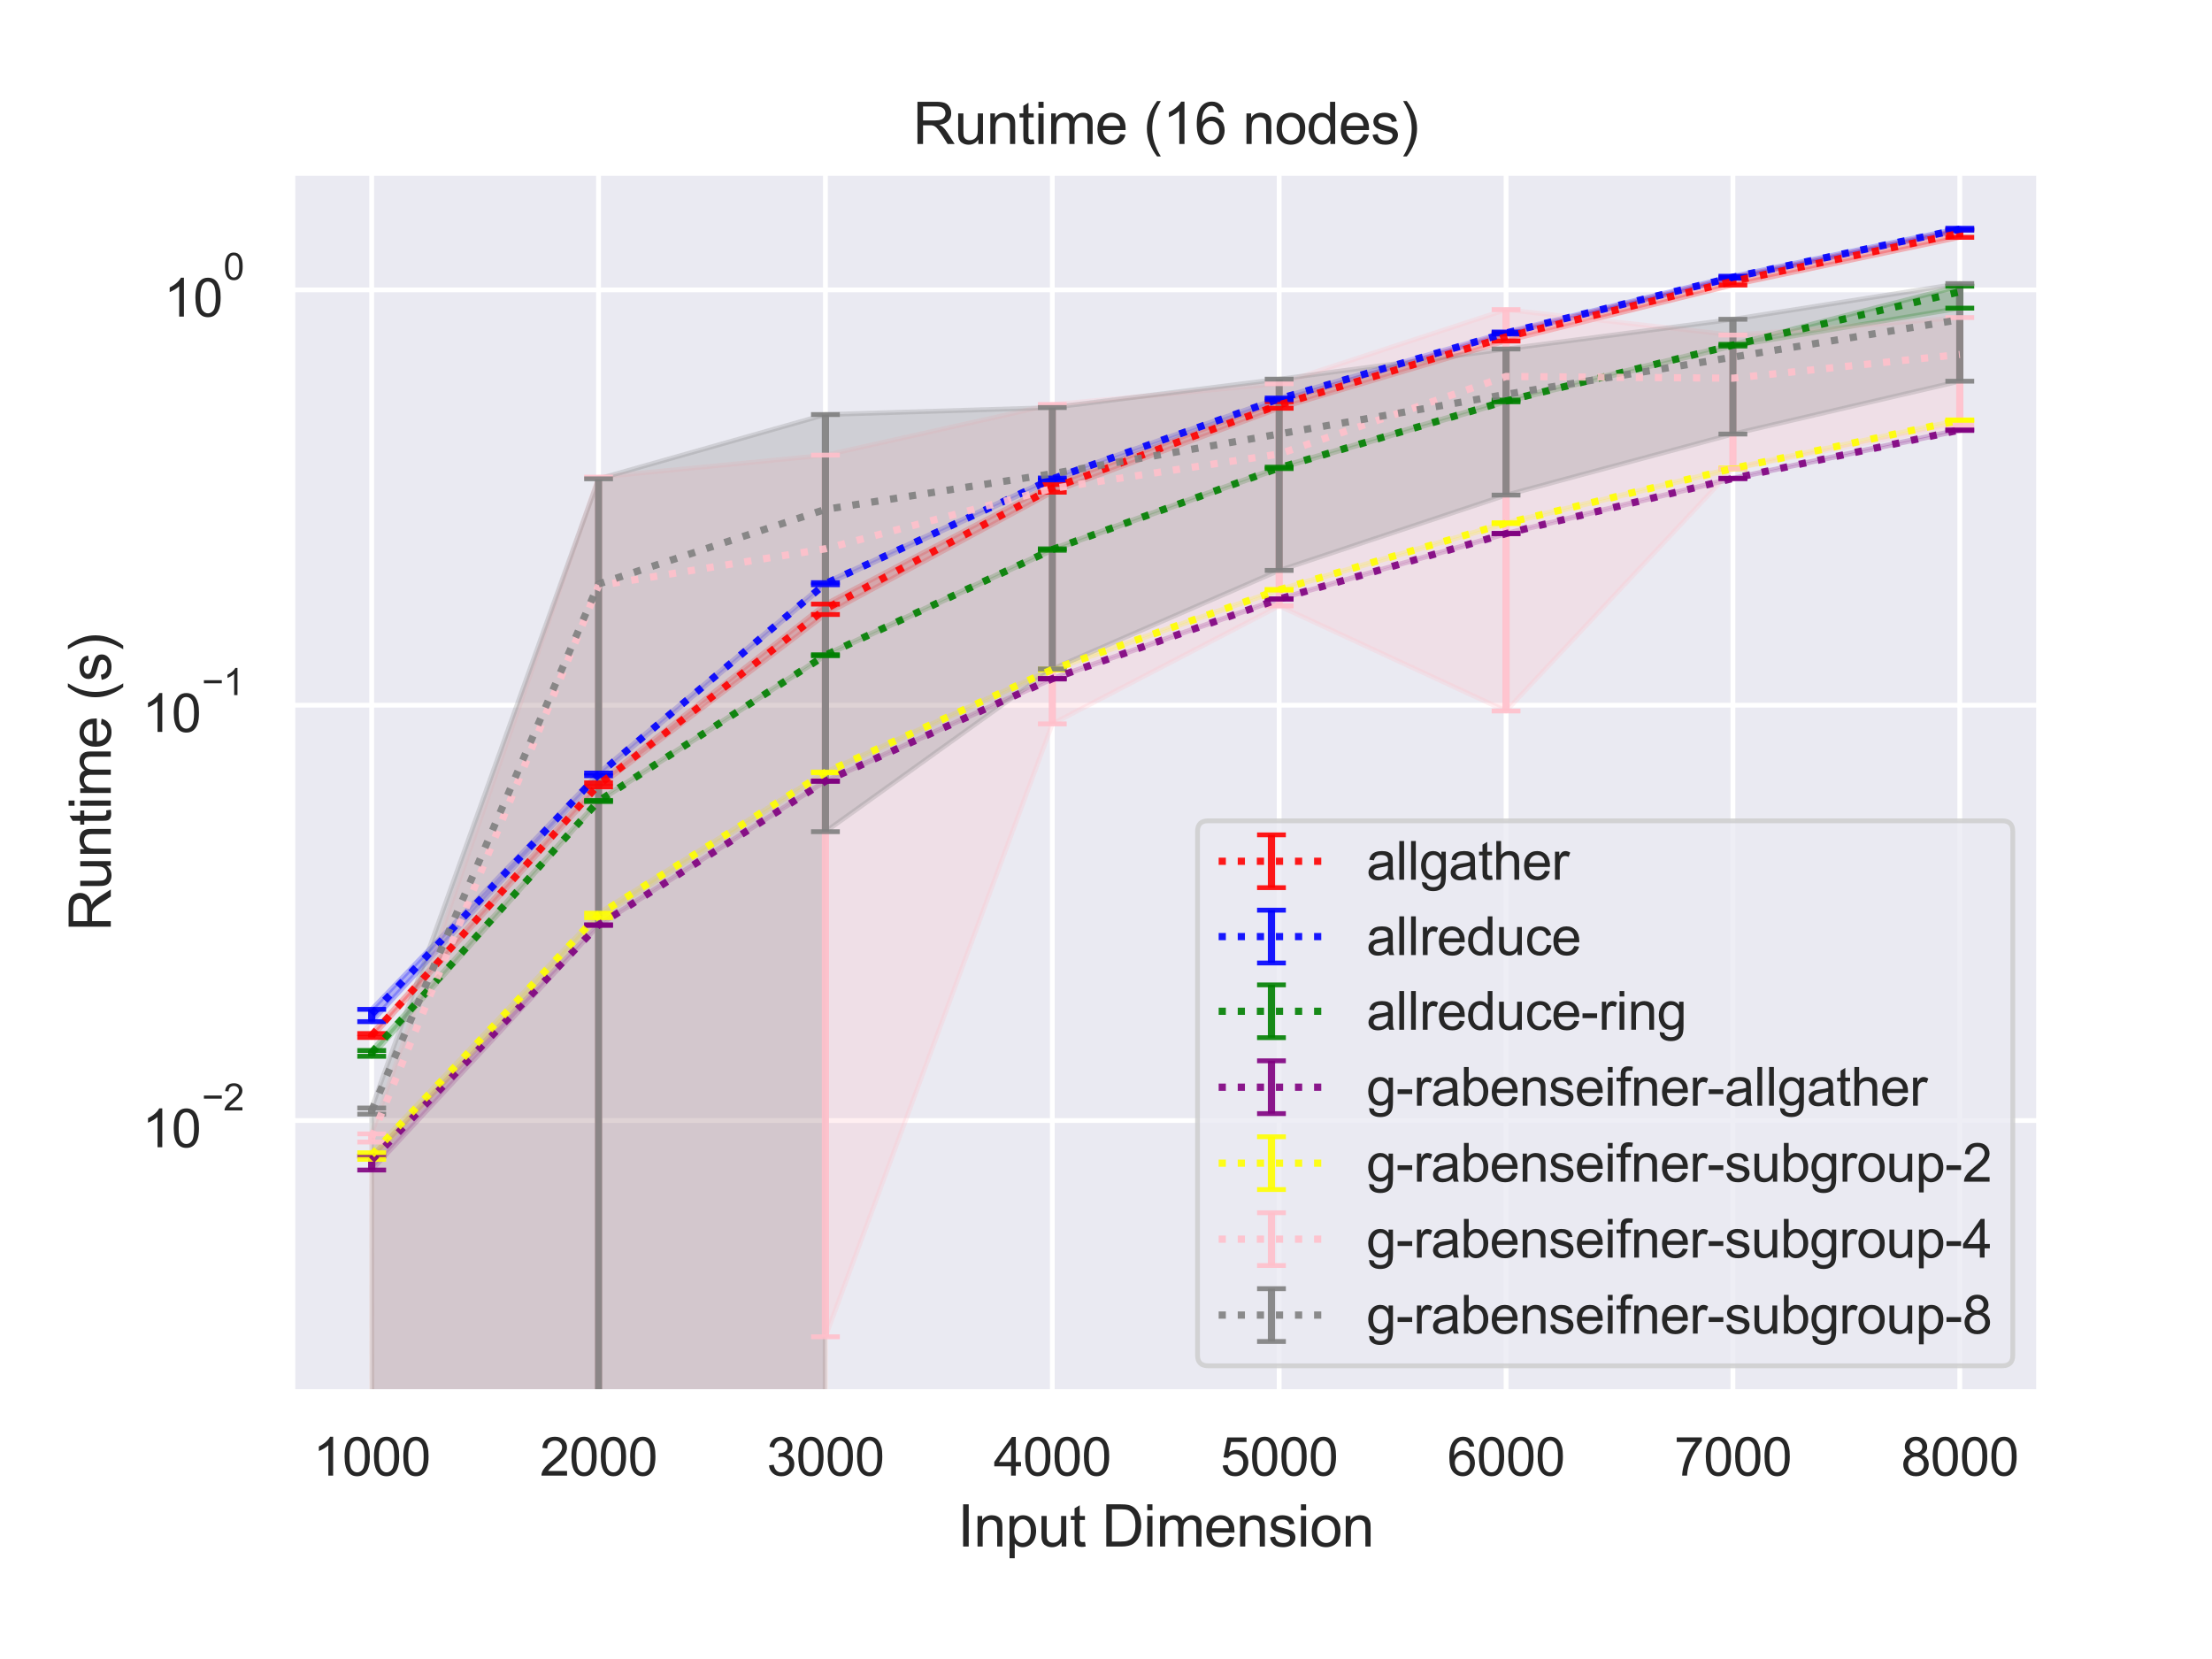 <?xml version="1.0" encoding="utf-8" standalone="no"?>
<!DOCTYPE svg PUBLIC "-//W3C//DTD SVG 1.1//EN"
  "http://www.w3.org/Graphics/SVG/1.1/DTD/svg11.dtd">
<svg height="345.6pt" version="1.1" viewBox="0 0 460.8 345.6" width="460.8pt" xmlns="http://www.w3.org/2000/svg" xmlns:xlink="http://www.w3.org/1999/xlink">
 <defs>
  <style type="text/css">*{stroke-linecap:butt;stroke-linejoin:round;}</style>
 </defs>
 <g id="figure_1">
  <g id="patch_1">
   <path d="M 0 345.6 
L 460.8 345.6 
L 460.8 0 
L 0 0 
z
" style="fill:#ffffff;"/>
  </g>
  <g id="axes_1">
   <g id="patch_2">
    <path d="M 60.89 290.02 
L 424.8 290.02 
L 424.8 36 
L 60.89 36 
z
" style="fill:#eaeaf2;"/>
   </g>
   <g id="matplotlib.axis_1">
    <g id="xtick_1">
     <g id="line2d_1">
      <path clip-path="url(#p2081a24906)" d="M 77.431 290.02 
L 77.431 36 
" style="fill:none;stroke:#ffffff;stroke-linecap:round;"/>
     </g>
     <g id="text_1">
      <!-- 1000 -->
      <g style="fill:#262626;" transform="translate(65.197 307.394)scale(0.11 -0.11)">
       <defs>
        <path d="M 2384 0 
L 1822 0 
L 1822 3584 
Q 1619 3391 1289 3197 
Q 959 3003 697 2906 
L 697 3450 
Q 1169 3672 1522 3987 
Q 1875 4303 2022 4600 
L 2384 4600 
L 2384 0 
z
" id="ArialMT-31" transform="scale(0.016)"/>
        <path d="M 266 2259 
Q 266 3072 433 3567 
Q 600 4063 929 4331 
Q 1259 4600 1759 4600 
Q 2128 4600 2406 4451 
Q 2684 4303 2865 4023 
Q 3047 3744 3150 3342 
Q 3253 2941 3253 2259 
Q 3253 1453 3087 958 
Q 2922 463 2592 192 
Q 2263 -78 1759 -78 
Q 1097 -78 719 397 
Q 266 969 266 2259 
z
M 844 2259 
Q 844 1131 1108 757 
Q 1372 384 1759 384 
Q 2147 384 2411 759 
Q 2675 1134 2675 2259 
Q 2675 3391 2411 3762 
Q 2147 4134 1753 4134 
Q 1366 4134 1134 3806 
Q 844 3388 844 2259 
z
" id="ArialMT-30" transform="scale(0.016)"/>
       </defs>
       <use xlink:href="#ArialMT-31"/>
       <use x="55.615" xlink:href="#ArialMT-30"/>
       <use x="111.23" xlink:href="#ArialMT-30"/>
       <use x="166.846" xlink:href="#ArialMT-30"/>
      </g>
     </g>
    </g>
    <g id="xtick_2">
     <g id="line2d_2">
      <path clip-path="url(#p2081a24906)" d="M 124.692 290.02 
L 124.692 36 
" style="fill:none;stroke:#ffffff;stroke-linecap:round;"/>
     </g>
     <g id="text_2">
      <!-- 2000 -->
      <g style="fill:#262626;" transform="translate(112.458 307.394)scale(0.11 -0.11)">
       <defs>
        <path d="M 3222 541 
L 3222 0 
L 194 0 
Q 188 203 259 391 
Q 375 700 629 1000 
Q 884 1300 1366 1694 
Q 2113 2306 2375 2664 
Q 2638 3022 2638 3341 
Q 2638 3675 2398 3904 
Q 2159 4134 1775 4134 
Q 1369 4134 1125 3890 
Q 881 3647 878 3216 
L 300 3275 
Q 359 3922 746 4261 
Q 1134 4600 1788 4600 
Q 2447 4600 2831 4234 
Q 3216 3869 3216 3328 
Q 3216 3053 3103 2787 
Q 2991 2522 2730 2228 
Q 2469 1934 1863 1422 
Q 1356 997 1212 845 
Q 1069 694 975 541 
L 3222 541 
z
" id="ArialMT-32" transform="scale(0.016)"/>
       </defs>
       <use xlink:href="#ArialMT-32"/>
       <use x="55.615" xlink:href="#ArialMT-30"/>
       <use x="111.23" xlink:href="#ArialMT-30"/>
       <use x="166.846" xlink:href="#ArialMT-30"/>
      </g>
     </g>
    </g>
    <g id="xtick_3">
     <g id="line2d_3">
      <path clip-path="url(#p2081a24906)" d="M 171.953 290.02 
L 171.953 36 
" style="fill:none;stroke:#ffffff;stroke-linecap:round;"/>
     </g>
     <g id="text_3">
      <!-- 3000 -->
      <g style="fill:#262626;" transform="translate(159.719 307.394)scale(0.11 -0.11)">
       <defs>
        <path d="M 269 1209 
L 831 1284 
Q 928 806 1161 595 
Q 1394 384 1728 384 
Q 2125 384 2398 659 
Q 2672 934 2672 1341 
Q 2672 1728 2419 1979 
Q 2166 2231 1775 2231 
Q 1616 2231 1378 2169 
L 1441 2663 
Q 1497 2656 1531 2656 
Q 1891 2656 2178 2843 
Q 2466 3031 2466 3422 
Q 2466 3731 2256 3934 
Q 2047 4138 1716 4138 
Q 1388 4138 1169 3931 
Q 950 3725 888 3313 
L 325 3413 
Q 428 3978 793 4289 
Q 1159 4600 1703 4600 
Q 2078 4600 2393 4439 
Q 2709 4278 2876 4000 
Q 3044 3722 3044 3409 
Q 3044 3113 2884 2869 
Q 2725 2625 2413 2481 
Q 2819 2388 3044 2092 
Q 3269 1797 3269 1353 
Q 3269 753 2831 336 
Q 2394 -81 1725 -81 
Q 1122 -81 723 278 
Q 325 638 269 1209 
z
" id="ArialMT-33" transform="scale(0.016)"/>
       </defs>
       <use xlink:href="#ArialMT-33"/>
       <use x="55.615" xlink:href="#ArialMT-30"/>
       <use x="111.23" xlink:href="#ArialMT-30"/>
       <use x="166.846" xlink:href="#ArialMT-30"/>
      </g>
     </g>
    </g>
    <g id="xtick_4">
     <g id="line2d_4">
      <path clip-path="url(#p2081a24906)" d="M 219.214 290.02 
L 219.214 36 
" style="fill:none;stroke:#ffffff;stroke-linecap:round;"/>
     </g>
     <g id="text_4">
      <!-- 4000 -->
      <g style="fill:#262626;" transform="translate(206.98 307.394)scale(0.11 -0.11)">
       <defs>
        <path d="M 2069 0 
L 2069 1097 
L 81 1097 
L 81 1613 
L 2172 4581 
L 2631 4581 
L 2631 1613 
L 3250 1613 
L 3250 1097 
L 2631 1097 
L 2631 0 
L 2069 0 
z
M 2069 1613 
L 2069 3678 
L 634 1613 
L 2069 1613 
z
" id="ArialMT-34" transform="scale(0.016)"/>
       </defs>
       <use xlink:href="#ArialMT-34"/>
       <use x="55.615" xlink:href="#ArialMT-30"/>
       <use x="111.23" xlink:href="#ArialMT-30"/>
       <use x="166.846" xlink:href="#ArialMT-30"/>
      </g>
     </g>
    </g>
    <g id="xtick_5">
     <g id="line2d_5">
      <path clip-path="url(#p2081a24906)" d="M 266.476 290.02 
L 266.476 36 
" style="fill:none;stroke:#ffffff;stroke-linecap:round;"/>
     </g>
     <g id="text_5">
      <!-- 5000 -->
      <g style="fill:#262626;" transform="translate(254.241 307.394)scale(0.11 -0.11)">
       <defs>
        <path d="M 266 1200 
L 856 1250 
Q 922 819 1161 601 
Q 1400 384 1738 384 
Q 2144 384 2425 690 
Q 2706 997 2706 1503 
Q 2706 1984 2436 2262 
Q 2166 2541 1728 2541 
Q 1456 2541 1237 2417 
Q 1019 2294 894 2097 
L 366 2166 
L 809 4519 
L 3088 4519 
L 3088 3981 
L 1259 3981 
L 1013 2750 
Q 1425 3038 1878 3038 
Q 2478 3038 2890 2622 
Q 3303 2206 3303 1553 
Q 3303 931 2941 478 
Q 2500 -78 1738 -78 
Q 1113 -78 717 272 
Q 322 622 266 1200 
z
" id="ArialMT-35" transform="scale(0.016)"/>
       </defs>
       <use xlink:href="#ArialMT-35"/>
       <use x="55.615" xlink:href="#ArialMT-30"/>
       <use x="111.23" xlink:href="#ArialMT-30"/>
       <use x="166.846" xlink:href="#ArialMT-30"/>
      </g>
     </g>
    </g>
    <g id="xtick_6">
     <g id="line2d_6">
      <path clip-path="url(#p2081a24906)" d="M 313.737 290.02 
L 313.737 36 
" style="fill:none;stroke:#ffffff;stroke-linecap:round;"/>
     </g>
     <g id="text_6">
      <!-- 6000 -->
      <g style="fill:#262626;" transform="translate(301.502 307.394)scale(0.11 -0.11)">
       <defs>
        <path d="M 3184 3459 
L 2625 3416 
Q 2550 3747 2413 3897 
Q 2184 4138 1850 4138 
Q 1581 4138 1378 3988 
Q 1113 3794 959 3422 
Q 806 3050 800 2363 
Q 1003 2672 1297 2822 
Q 1591 2972 1913 2972 
Q 2475 2972 2870 2558 
Q 3266 2144 3266 1488 
Q 3266 1056 3080 686 
Q 2894 316 2569 119 
Q 2244 -78 1831 -78 
Q 1128 -78 684 439 
Q 241 956 241 2144 
Q 241 3472 731 4075 
Q 1159 4600 1884 4600 
Q 2425 4600 2770 4297 
Q 3116 3994 3184 3459 
z
M 888 1484 
Q 888 1194 1011 928 
Q 1134 663 1356 523 
Q 1578 384 1822 384 
Q 2178 384 2434 671 
Q 2691 959 2691 1453 
Q 2691 1928 2437 2201 
Q 2184 2475 1800 2475 
Q 1419 2475 1153 2201 
Q 888 1928 888 1484 
z
" id="ArialMT-36" transform="scale(0.016)"/>
       </defs>
       <use xlink:href="#ArialMT-36"/>
       <use x="55.615" xlink:href="#ArialMT-30"/>
       <use x="111.23" xlink:href="#ArialMT-30"/>
       <use x="166.846" xlink:href="#ArialMT-30"/>
      </g>
     </g>
    </g>
    <g id="xtick_7">
     <g id="line2d_7">
      <path clip-path="url(#p2081a24906)" d="M 360.998 290.02 
L 360.998 36 
" style="fill:none;stroke:#ffffff;stroke-linecap:round;"/>
     </g>
     <g id="text_7">
      <!-- 7000 -->
      <g style="fill:#262626;" transform="translate(348.764 307.394)scale(0.11 -0.11)">
       <defs>
        <path d="M 303 3981 
L 303 4522 
L 3269 4522 
L 3269 4084 
Q 2831 3619 2401 2847 
Q 1972 2075 1738 1259 
Q 1569 684 1522 0 
L 944 0 
Q 953 541 1156 1306 
Q 1359 2072 1739 2783 
Q 2119 3494 2547 3981 
L 303 3981 
z
" id="ArialMT-37" transform="scale(0.016)"/>
       </defs>
       <use xlink:href="#ArialMT-37"/>
       <use x="55.615" xlink:href="#ArialMT-30"/>
       <use x="111.23" xlink:href="#ArialMT-30"/>
       <use x="166.846" xlink:href="#ArialMT-30"/>
      </g>
     </g>
    </g>
    <g id="xtick_8">
     <g id="line2d_8">
      <path clip-path="url(#p2081a24906)" d="M 408.259 290.02 
L 408.259 36 
" style="fill:none;stroke:#ffffff;stroke-linecap:round;"/>
     </g>
     <g id="text_8">
      <!-- 8000 -->
      <g style="fill:#262626;" transform="translate(396.025 307.394)scale(0.11 -0.11)">
       <defs>
        <path d="M 1131 2484 
Q 781 2613 612 2850 
Q 444 3088 444 3419 
Q 444 3919 803 4259 
Q 1163 4600 1759 4600 
Q 2359 4600 2725 4251 
Q 3091 3903 3091 3403 
Q 3091 3084 2923 2848 
Q 2756 2613 2416 2484 
Q 2838 2347 3058 2040 
Q 3278 1734 3278 1309 
Q 3278 722 2862 322 
Q 2447 -78 1769 -78 
Q 1091 -78 675 323 
Q 259 725 259 1325 
Q 259 1772 486 2073 
Q 713 2375 1131 2484 
z
M 1019 3438 
Q 1019 3113 1228 2906 
Q 1438 2700 1772 2700 
Q 2097 2700 2305 2904 
Q 2513 3109 2513 3406 
Q 2513 3716 2298 3927 
Q 2084 4138 1766 4138 
Q 1444 4138 1231 3931 
Q 1019 3725 1019 3438 
z
M 838 1322 
Q 838 1081 952 856 
Q 1066 631 1291 507 
Q 1516 384 1775 384 
Q 2178 384 2440 643 
Q 2703 903 2703 1303 
Q 2703 1709 2433 1975 
Q 2163 2241 1756 2241 
Q 1359 2241 1098 1978 
Q 838 1716 838 1322 
z
" id="ArialMT-38" transform="scale(0.016)"/>
       </defs>
       <use xlink:href="#ArialMT-38"/>
       <use x="55.615" xlink:href="#ArialMT-30"/>
       <use x="111.23" xlink:href="#ArialMT-30"/>
       <use x="166.846" xlink:href="#ArialMT-30"/>
      </g>
     </g>
    </g>
    <g id="text_9">
     <!-- Input Dimension -->
     <g style="fill:#262626;" transform="translate(199.491 322.169)scale(0.12 -0.12)">
      <defs>
       <path d="M 597 0 
L 597 4581 
L 1203 4581 
L 1203 0 
L 597 0 
z
" id="ArialMT-49" transform="scale(0.016)"/>
       <path d="M 422 0 
L 422 3319 
L 928 3319 
L 928 2847 
Q 1294 3394 1984 3394 
Q 2284 3394 2536 3286 
Q 2788 3178 2913 3003 
Q 3038 2828 3088 2588 
Q 3119 2431 3119 2041 
L 3119 0 
L 2556 0 
L 2556 2019 
Q 2556 2363 2490 2533 
Q 2425 2703 2258 2804 
Q 2091 2906 1866 2906 
Q 1506 2906 1245 2678 
Q 984 2450 984 1813 
L 984 0 
L 422 0 
z
" id="ArialMT-6e" transform="scale(0.016)"/>
       <path d="M 422 -1272 
L 422 3319 
L 934 3319 
L 934 2888 
Q 1116 3141 1344 3267 
Q 1572 3394 1897 3394 
Q 2322 3394 2647 3175 
Q 2972 2956 3137 2557 
Q 3303 2159 3303 1684 
Q 3303 1175 3120 767 
Q 2938 359 2589 142 
Q 2241 -75 1856 -75 
Q 1575 -75 1351 44 
Q 1128 163 984 344 
L 984 -1272 
L 422 -1272 
z
M 931 1641 
Q 931 1000 1190 694 
Q 1450 388 1819 388 
Q 2194 388 2461 705 
Q 2728 1022 2728 1688 
Q 2728 2322 2467 2637 
Q 2206 2953 1844 2953 
Q 1484 2953 1207 2617 
Q 931 2281 931 1641 
z
" id="ArialMT-70" transform="scale(0.016)"/>
       <path d="M 2597 0 
L 2597 488 
Q 2209 -75 1544 -75 
Q 1250 -75 995 37 
Q 741 150 617 320 
Q 494 491 444 738 
Q 409 903 409 1263 
L 409 3319 
L 972 3319 
L 972 1478 
Q 972 1038 1006 884 
Q 1059 663 1231 536 
Q 1403 409 1656 409 
Q 1909 409 2131 539 
Q 2353 669 2445 892 
Q 2538 1116 2538 1541 
L 2538 3319 
L 3100 3319 
L 3100 0 
L 2597 0 
z
" id="ArialMT-75" transform="scale(0.016)"/>
       <path d="M 1650 503 
L 1731 6 
Q 1494 -44 1306 -44 
Q 1000 -44 831 53 
Q 663 150 594 308 
Q 525 466 525 972 
L 525 2881 
L 113 2881 
L 113 3319 
L 525 3319 
L 525 4141 
L 1084 4478 
L 1084 3319 
L 1650 3319 
L 1650 2881 
L 1084 2881 
L 1084 941 
Q 1084 700 1114 631 
Q 1144 563 1211 522 
Q 1278 481 1403 481 
Q 1497 481 1650 503 
z
" id="ArialMT-74" transform="scale(0.016)"/>
       <path id="ArialMT-20" transform="scale(0.016)"/>
       <path d="M 494 0 
L 494 4581 
L 2072 4581 
Q 2606 4581 2888 4516 
Q 3281 4425 3559 4188 
Q 3922 3881 4101 3404 
Q 4281 2928 4281 2316 
Q 4281 1794 4159 1391 
Q 4038 988 3847 723 
Q 3656 459 3429 307 
Q 3203 156 2883 78 
Q 2563 0 2147 0 
L 494 0 
z
M 1100 541 
L 2078 541 
Q 2531 541 2789 625 
Q 3047 709 3200 863 
Q 3416 1078 3536 1442 
Q 3656 1806 3656 2325 
Q 3656 3044 3420 3430 
Q 3184 3816 2847 3947 
Q 2603 4041 2063 4041 
L 1100 4041 
L 1100 541 
z
" id="ArialMT-44" transform="scale(0.016)"/>
       <path d="M 425 3934 
L 425 4581 
L 988 4581 
L 988 3934 
L 425 3934 
z
M 425 0 
L 425 3319 
L 988 3319 
L 988 0 
L 425 0 
z
" id="ArialMT-69" transform="scale(0.016)"/>
       <path d="M 422 0 
L 422 3319 
L 925 3319 
L 925 2853 
Q 1081 3097 1340 3245 
Q 1600 3394 1931 3394 
Q 2300 3394 2536 3241 
Q 2772 3088 2869 2813 
Q 3263 3394 3894 3394 
Q 4388 3394 4653 3120 
Q 4919 2847 4919 2278 
L 4919 0 
L 4359 0 
L 4359 2091 
Q 4359 2428 4304 2576 
Q 4250 2725 4106 2815 
Q 3963 2906 3769 2906 
Q 3419 2906 3187 2673 
Q 2956 2441 2956 1928 
L 2956 0 
L 2394 0 
L 2394 2156 
Q 2394 2531 2256 2718 
Q 2119 2906 1806 2906 
Q 1569 2906 1367 2781 
Q 1166 2656 1075 2415 
Q 984 2175 984 1722 
L 984 0 
L 422 0 
z
" id="ArialMT-6d" transform="scale(0.016)"/>
       <path d="M 2694 1069 
L 3275 997 
Q 3138 488 2766 206 
Q 2394 -75 1816 -75 
Q 1088 -75 661 373 
Q 234 822 234 1631 
Q 234 2469 665 2931 
Q 1097 3394 1784 3394 
Q 2450 3394 2872 2941 
Q 3294 2488 3294 1666 
Q 3294 1616 3291 1516 
L 816 1516 
Q 847 969 1125 678 
Q 1403 388 1819 388 
Q 2128 388 2347 550 
Q 2566 713 2694 1069 
z
M 847 1978 
L 2700 1978 
Q 2663 2397 2488 2606 
Q 2219 2931 1791 2931 
Q 1403 2931 1139 2672 
Q 875 2413 847 1978 
z
" id="ArialMT-65" transform="scale(0.016)"/>
       <path d="M 197 991 
L 753 1078 
Q 800 744 1014 566 
Q 1228 388 1613 388 
Q 2000 388 2187 545 
Q 2375 703 2375 916 
Q 2375 1106 2209 1216 
Q 2094 1291 1634 1406 
Q 1016 1563 777 1677 
Q 538 1791 414 1992 
Q 291 2194 291 2438 
Q 291 2659 392 2848 
Q 494 3038 669 3163 
Q 800 3259 1026 3326 
Q 1253 3394 1513 3394 
Q 1903 3394 2198 3281 
Q 2494 3169 2634 2976 
Q 2775 2784 2828 2463 
L 2278 2388 
Q 2241 2644 2061 2787 
Q 1881 2931 1553 2931 
Q 1166 2931 1000 2803 
Q 834 2675 834 2503 
Q 834 2394 903 2306 
Q 972 2216 1119 2156 
Q 1203 2125 1616 2013 
Q 2213 1853 2448 1751 
Q 2684 1650 2818 1456 
Q 2953 1263 2953 975 
Q 2953 694 2789 445 
Q 2625 197 2315 61 
Q 2006 -75 1616 -75 
Q 969 -75 630 194 
Q 291 463 197 991 
z
" id="ArialMT-73" transform="scale(0.016)"/>
       <path d="M 213 1659 
Q 213 2581 725 3025 
Q 1153 3394 1769 3394 
Q 2453 3394 2887 2945 
Q 3322 2497 3322 1706 
Q 3322 1066 3130 698 
Q 2938 331 2570 128 
Q 2203 -75 1769 -75 
Q 1072 -75 642 372 
Q 213 819 213 1659 
z
M 791 1659 
Q 791 1022 1069 705 
Q 1347 388 1769 388 
Q 2188 388 2466 706 
Q 2744 1025 2744 1678 
Q 2744 2294 2464 2611 
Q 2184 2928 1769 2928 
Q 1347 2928 1069 2612 
Q 791 2297 791 1659 
z
" id="ArialMT-6f" transform="scale(0.016)"/>
      </defs>
      <use xlink:href="#ArialMT-49"/>
      <use x="27.783" xlink:href="#ArialMT-6e"/>
      <use x="83.398" xlink:href="#ArialMT-70"/>
      <use x="139.014" xlink:href="#ArialMT-75"/>
      <use x="194.629" xlink:href="#ArialMT-74"/>
      <use x="222.412" xlink:href="#ArialMT-20"/>
      <use x="250.195" xlink:href="#ArialMT-44"/>
      <use x="322.412" xlink:href="#ArialMT-69"/>
      <use x="344.629" xlink:href="#ArialMT-6d"/>
      <use x="427.93" xlink:href="#ArialMT-65"/>
      <use x="483.545" xlink:href="#ArialMT-6e"/>
      <use x="539.16" xlink:href="#ArialMT-73"/>
      <use x="589.16" xlink:href="#ArialMT-69"/>
      <use x="611.377" xlink:href="#ArialMT-6f"/>
      <use x="666.992" xlink:href="#ArialMT-6e"/>
     </g>
    </g>
   </g>
   <g id="matplotlib.axis_2">
    <g id="ytick_1">
     <g id="line2d_9">
      <path clip-path="url(#p2081a24906)" d="M 60.89 233.432 
L 424.8 233.432 
" style="fill:none;stroke:#ffffff;stroke-linecap:round;"/>
     </g>
     <g id="text_10">
      <!-- $\mathdefault{10^{-2}}$ -->
      <g style="fill:#262626;" transform="translate(29.61 239.103)scale(0.11 -0.11)">
       <defs>
        <path d="M 3381 1997 
L 356 1997 
L 356 2522 
L 3381 2522 
L 3381 1997 
z
" id="ArialMT-2212" transform="scale(0.016)"/>
       </defs>
       <use transform="translate(0 0.994)" xlink:href="#ArialMT-31"/>
       <use transform="translate(55.615 0.994)" xlink:href="#ArialMT-30"/>
       <use transform="translate(112.973 70.688)scale(0.7)" xlink:href="#ArialMT-2212"/>
       <use transform="translate(153.852 70.688)scale(0.7)" xlink:href="#ArialMT-32"/>
      </g>
     </g>
    </g>
    <g id="ytick_2">
     <g id="line2d_10">
      <path clip-path="url(#p2081a24906)" d="M 60.89 146.909 
L 424.8 146.909 
" style="fill:none;stroke:#ffffff;stroke-linecap:round;"/>
     </g>
     <g id="text_11">
      <!-- $\mathdefault{10^{-1}}$ -->
      <g style="fill:#262626;" transform="translate(29.61 152.581)scale(0.11 -0.11)">
       <use transform="translate(0 0.994)" xlink:href="#ArialMT-31"/>
       <use transform="translate(55.615 0.994)" xlink:href="#ArialMT-30"/>
       <use transform="translate(112.973 70.688)scale(0.7)" xlink:href="#ArialMT-2212"/>
       <use transform="translate(153.852 70.688)scale(0.7)" xlink:href="#ArialMT-31"/>
      </g>
     </g>
    </g>
    <g id="ytick_3">
     <g id="line2d_11">
      <path clip-path="url(#p2081a24906)" d="M 60.89 60.386 
L 424.8 60.386 
" style="fill:none;stroke:#ffffff;stroke-linecap:round;"/>
     </g>
     <g id="text_12">
      <!-- $\mathdefault{10^{0}}$ -->
      <g style="fill:#262626;" transform="translate(34.12 66.058)scale(0.11 -0.11)">
       <use transform="translate(0 0.994)" xlink:href="#ArialMT-31"/>
       <use transform="translate(55.615 0.994)" xlink:href="#ArialMT-30"/>
       <use transform="translate(112.973 70.688)scale(0.7)" xlink:href="#ArialMT-30"/>
      </g>
     </g>
    </g>
    <g id="ytick_4"/>
    <g id="ytick_5"/>
    <g id="ytick_6"/>
    <g id="ytick_7"/>
    <g id="ytick_8"/>
    <g id="ytick_9"/>
    <g id="ytick_10"/>
    <g id="ytick_11"/>
    <g id="ytick_12"/>
    <g id="ytick_13"/>
    <g id="ytick_14"/>
    <g id="ytick_15"/>
    <g id="ytick_16"/>
    <g id="ytick_17"/>
    <g id="ytick_18"/>
    <g id="ytick_19"/>
    <g id="ytick_20"/>
    <g id="ytick_21"/>
    <g id="ytick_22"/>
    <g id="ytick_23"/>
    <g id="ytick_24"/>
    <g id="ytick_25"/>
    <g id="ytick_26"/>
    <g id="text_13">
     <!-- Runtime (s) -->
     <g style="fill:#262626;" transform="translate(23.084 194.013)rotate(-90)scale(0.12 -0.12)">
      <defs>
       <path d="M 503 0 
L 503 4581 
L 2534 4581 
Q 3147 4581 3465 4457 
Q 3784 4334 3975 4021 
Q 4166 3709 4166 3331 
Q 4166 2844 3850 2509 
Q 3534 2175 2875 2084 
Q 3116 1969 3241 1856 
Q 3506 1613 3744 1247 
L 4541 0 
L 3778 0 
L 3172 953 
Q 2906 1366 2734 1584 
Q 2563 1803 2427 1890 
Q 2291 1978 2150 2013 
Q 2047 2034 1813 2034 
L 1109 2034 
L 1109 0 
L 503 0 
z
M 1109 2559 
L 2413 2559 
Q 2828 2559 3062 2645 
Q 3297 2731 3419 2920 
Q 3541 3109 3541 3331 
Q 3541 3656 3305 3865 
Q 3069 4075 2559 4075 
L 1109 4075 
L 1109 2559 
z
" id="ArialMT-52" transform="scale(0.016)"/>
       <path d="M 1497 -1347 
Q 1031 -759 709 28 
Q 388 816 388 1659 
Q 388 2403 628 3084 
Q 909 3875 1497 4659 
L 1900 4659 
Q 1522 4009 1400 3731 
Q 1209 3300 1100 2831 
Q 966 2247 966 1656 
Q 966 153 1900 -1347 
L 1497 -1347 
z
" id="ArialMT-28" transform="scale(0.016)"/>
       <path d="M 791 -1347 
L 388 -1347 
Q 1322 153 1322 1656 
Q 1322 2244 1188 2822 
Q 1081 3291 891 3722 
Q 769 4003 388 4659 
L 791 4659 
Q 1378 3875 1659 3084 
Q 1900 2403 1900 1659 
Q 1900 816 1576 28 
Q 1253 -759 791 -1347 
z
" id="ArialMT-29" transform="scale(0.016)"/>
      </defs>
      <use xlink:href="#ArialMT-52"/>
      <use x="72.217" xlink:href="#ArialMT-75"/>
      <use x="127.832" xlink:href="#ArialMT-6e"/>
      <use x="183.447" xlink:href="#ArialMT-74"/>
      <use x="211.23" xlink:href="#ArialMT-69"/>
      <use x="233.447" xlink:href="#ArialMT-6d"/>
      <use x="316.748" xlink:href="#ArialMT-65"/>
      <use x="372.363" xlink:href="#ArialMT-20"/>
      <use x="400.146" xlink:href="#ArialMT-28"/>
      <use x="433.447" xlink:href="#ArialMT-73"/>
      <use x="483.447" xlink:href="#ArialMT-29"/>
     </g>
    </g>
   </g>
   <g id="PolyCollection_1">
    <defs>
     <path d="M 77.431 -130.295 
L 77.431 -129.48 
L 124.692 -181.691 
L 171.953 -217.588 
L 219.214 -243.063 
L 266.476 -260.549 
L 313.737 -274.561 
L 360.998 -286.225 
L 408.259 -296.159 
L 408.259 -297.764 
L 408.259 -297.764 
L 360.998 -287.798 
L 313.737 -276.219 
L 266.476 -261.932 
L 219.214 -244.665 
L 171.953 -219.755 
L 124.692 -182.512 
L 77.431 -130.295 
z
" id="m44e4c679e3" style="stroke:#ff0000;stroke-opacity:0.25;"/>
    </defs>
    <g clip-path="url(#p2081a24906)">
     <use style="fill:#ff0000;fill-opacity:0.25;stroke:#ff0000;stroke-opacity:0.25;" x="0" xlink:href="#m44e4c679e3" y="345.6"/>
    </g>
   </g>
   <g id="PolyCollection_2">
    <defs>
     <path d="M 77.431 -135.335 
L 77.431 -132.773 
L 124.692 -184.008 
L 171.953 -223.782 
L 219.214 -245.625 
L 266.476 -262.332 
L 313.737 -276.021 
L 360.998 -287.642 
L 408.259 -297.653 
L 408.259 -298.054 
L 408.259 -298.054 
L 360.998 -288.061 
L 313.737 -276.431 
L 266.476 -262.688 
L 219.214 -246.027 
L 171.953 -224.225 
L 124.692 -184.554 
L 77.431 -135.335 
z
" id="m1f1144df5c" style="stroke:#0000ff;stroke-opacity:0.25;"/>
    </defs>
    <g clip-path="url(#p2081a24906)">
     <use style="fill:#0000ff;fill-opacity:0.25;stroke:#0000ff;stroke-opacity:0.25;" x="0" xlink:href="#m1f1144df5c" y="345.6"/>
    </g>
   </g>
   <g id="PolyCollection_3">
    <defs>
     <path d="M 77.431 -126.763 
L 77.431 -125.559 
L 124.692 -178.628 
L 171.953 -208.999 
L 219.214 -230.971 
L 266.476 -247.986 
L 313.737 -261.887 
L 360.998 -273.514 
L 408.259 -281.408 
L 408.259 -285.986 
L 408.259 -285.986 
L 360.998 -273.866 
L 313.737 -262.26 
L 266.476 -248.282 
L 219.214 -231.269 
L 171.953 -209.211 
L 124.692 -178.85 
L 77.431 -126.763 
z
" id="me556c0dffe" style="stroke:#008000;stroke-opacity:0.25;"/>
    </defs>
    <g clip-path="url(#p2081a24906)">
     <use style="fill:#008000;fill-opacity:0.25;stroke:#008000;stroke-opacity:0.25;" x="0" xlink:href="#me556c0dffe" y="345.6"/>
    </g>
   </g>
   <g id="PolyCollection_4">
    <defs>
     <path d="M 77.431 -104.763 
L 77.431 -101.858 
L 124.692 -152.812 
L 171.953 -182.83 
L 219.214 -204.147 
L 266.476 -220.783 
L 313.737 -234.396 
L 360.998 -245.884 
L 408.259 -255.914 
L 408.259 -256.115 
L 408.259 -256.115 
L 360.998 -245.972 
L 313.737 -234.505 
L 266.476 -220.861 
L 219.214 -204.277 
L 171.953 -182.912 
L 124.692 -152.951 
L 77.431 -104.763 
z
" id="m6fa0ebe842" style="stroke:#800080;stroke-opacity:0.25;"/>
    </defs>
    <g clip-path="url(#p2081a24906)">
     <use style="fill:#800080;fill-opacity:0.25;stroke:#800080;stroke-opacity:0.25;" x="0" xlink:href="#m6fa0ebe842" y="345.6"/>
    </g>
   </g>
   <g id="PolyCollection_5">
    <defs>
     <path d="M 77.431 -105.463 
L 77.431 -104.09 
L 124.692 -154.426 
L 171.953 -184.608 
L 219.214 -206.038 
L 266.476 -222.665 
L 313.737 -236.509 
L 360.998 -247.933 
L 408.259 -257.969 
L 408.259 -258.131 
L 408.259 -258.131 
L 360.998 -248.097 
L 313.737 -236.702 
L 266.476 -222.813 
L 219.214 -206.224 
L 171.953 -184.766 
L 124.692 -155.36 
L 77.431 -105.463 
z
" id="m62712ed2ec" style="stroke:#ffff00;stroke-opacity:0.25;"/>
    </defs>
    <g clip-path="url(#p2081a24906)">
     <use style="fill:#ffff00;fill-opacity:0.25;stroke:#ffff00;stroke-opacity:0.25;" x="0" xlink:href="#m62712ed2ec" y="345.6"/>
    </g>
   </g>
   <g id="PolyCollection_6">
    <path clip-path="url(#p2081a24906)" d="M 77.431 236.207 
L 77.431 237.909 
L 124.692 86583.252 
L 171.953 278.474 
L 219.214 150.799 
L 266.476 126.221 
L 313.737 148.11 
L 360.998 97.645 
L 408.259 88.569 
L 408.259 66.154 
L 408.259 66.154 
L 360.998 69.803 
L 313.737 64.5 
L 266.476 79.939 
L 219.214 84.268 
L 171.953 94.808 
L 124.692 99.404 
L 77.431 236.207 
z
" style="fill:#ffc0cb;fill-opacity:0.25;stroke:#ffc0cb;stroke-opacity:0.25;"/>
   </g>
   <g id="PolyCollection_7">
    <path clip-path="url(#p2081a24906)" d="M 77.431 230.816 
L 77.431 232.086 
L 124.692 86583.252 
L 171.953 173.252 
L 219.214 139.357 
L 266.476 118.826 
L 313.737 103.136 
L 360.998 90.422 
L 408.259 79.407 
L 408.259 59.073 
L 408.259 59.073 
L 360.998 66.513 
L 313.737 72.705 
L 266.476 78.985 
L 219.214 84.896 
L 171.953 86.36 
L 124.692 99.747 
L 77.431 230.816 
z
" style="fill:#808080;fill-opacity:0.25;stroke:#808080;stroke-opacity:0.25;"/>
   </g>
   <g id="LineCollection_1">
    <path clip-path="url(#p2081a24906)" d="M 77.431 216.12 
L 77.431 215.305 
" style="fill:none;stroke:#ff0000;stroke-opacity:0.9;stroke-width:1.5;"/>
    <path clip-path="url(#p2081a24906)" d="M 124.692 163.909 
L 124.692 163.088 
" style="fill:none;stroke:#ff0000;stroke-opacity:0.9;stroke-width:1.5;"/>
    <path clip-path="url(#p2081a24906)" d="M 171.953 128.012 
L 171.953 125.845 
" style="fill:none;stroke:#ff0000;stroke-opacity:0.9;stroke-width:1.5;"/>
    <path clip-path="url(#p2081a24906)" d="M 219.214 102.537 
L 219.214 100.935 
" style="fill:none;stroke:#ff0000;stroke-opacity:0.9;stroke-width:1.5;"/>
    <path clip-path="url(#p2081a24906)" d="M 266.476 85.051 
L 266.476 83.668 
" style="fill:none;stroke:#ff0000;stroke-opacity:0.9;stroke-width:1.5;"/>
    <path clip-path="url(#p2081a24906)" d="M 313.737 71.039 
L 313.737 69.381 
" style="fill:none;stroke:#ff0000;stroke-opacity:0.9;stroke-width:1.5;"/>
    <path clip-path="url(#p2081a24906)" d="M 360.998 59.375 
L 360.998 57.802 
" style="fill:none;stroke:#ff0000;stroke-opacity:0.9;stroke-width:1.5;"/>
    <path clip-path="url(#p2081a24906)" d="M 408.259 49.441 
L 408.259 47.836 
" style="fill:none;stroke:#ff0000;stroke-opacity:0.9;stroke-width:1.5;"/>
   </g>
   <g id="LineCollection_2">
    <path clip-path="url(#p2081a24906)" d="M 77.431 212.827 
L 77.431 210.265 
" style="fill:none;stroke:#0000ff;stroke-opacity:0.9;stroke-width:1.5;"/>
    <path clip-path="url(#p2081a24906)" d="M 124.692 161.592 
L 124.692 161.046 
" style="fill:none;stroke:#0000ff;stroke-opacity:0.9;stroke-width:1.5;"/>
    <path clip-path="url(#p2081a24906)" d="M 171.953 121.818 
L 171.953 121.375 
" style="fill:none;stroke:#0000ff;stroke-opacity:0.9;stroke-width:1.5;"/>
    <path clip-path="url(#p2081a24906)" d="M 219.214 99.975 
L 219.214 99.573 
" style="fill:none;stroke:#0000ff;stroke-opacity:0.9;stroke-width:1.5;"/>
    <path clip-path="url(#p2081a24906)" d="M 266.476 83.268 
L 266.476 82.912 
" style="fill:none;stroke:#0000ff;stroke-opacity:0.9;stroke-width:1.5;"/>
    <path clip-path="url(#p2081a24906)" d="M 313.737 69.579 
L 313.737 69.169 
" style="fill:none;stroke:#0000ff;stroke-opacity:0.9;stroke-width:1.5;"/>
    <path clip-path="url(#p2081a24906)" d="M 360.998 57.958 
L 360.998 57.539 
" style="fill:none;stroke:#0000ff;stroke-opacity:0.9;stroke-width:1.5;"/>
    <path clip-path="url(#p2081a24906)" d="M 408.259 47.947 
L 408.259 47.546 
" style="fill:none;stroke:#0000ff;stroke-opacity:0.9;stroke-width:1.5;"/>
   </g>
   <g id="LineCollection_3">
    <path clip-path="url(#p2081a24906)" d="M 77.431 220.041 
L 77.431 218.837 
" style="fill:none;stroke:#008000;stroke-opacity:0.9;stroke-width:1.5;"/>
    <path clip-path="url(#p2081a24906)" d="M 124.692 166.972 
L 124.692 166.75 
" style="fill:none;stroke:#008000;stroke-opacity:0.9;stroke-width:1.5;"/>
    <path clip-path="url(#p2081a24906)" d="M 171.953 136.601 
L 171.953 136.389 
" style="fill:none;stroke:#008000;stroke-opacity:0.9;stroke-width:1.5;"/>
    <path clip-path="url(#p2081a24906)" d="M 219.214 114.629 
L 219.214 114.331 
" style="fill:none;stroke:#008000;stroke-opacity:0.9;stroke-width:1.5;"/>
    <path clip-path="url(#p2081a24906)" d="M 266.476 97.614 
L 266.476 97.318 
" style="fill:none;stroke:#008000;stroke-opacity:0.9;stroke-width:1.5;"/>
    <path clip-path="url(#p2081a24906)" d="M 313.737 83.713 
L 313.737 83.34 
" style="fill:none;stroke:#008000;stroke-opacity:0.9;stroke-width:1.5;"/>
    <path clip-path="url(#p2081a24906)" d="M 360.998 72.086 
L 360.998 71.734 
" style="fill:none;stroke:#008000;stroke-opacity:0.9;stroke-width:1.5;"/>
    <path clip-path="url(#p2081a24906)" d="M 408.259 64.192 
L 408.259 59.614 
" style="fill:none;stroke:#008000;stroke-opacity:0.9;stroke-width:1.5;"/>
   </g>
   <g id="LineCollection_4">
    <path clip-path="url(#p2081a24906)" d="M 77.431 243.742 
L 77.431 240.837 
" style="fill:none;stroke:#800080;stroke-opacity:0.9;stroke-width:1.5;"/>
    <path clip-path="url(#p2081a24906)" d="M 124.692 192.788 
L 124.692 192.649 
" style="fill:none;stroke:#800080;stroke-opacity:0.9;stroke-width:1.5;"/>
    <path clip-path="url(#p2081a24906)" d="M 171.953 162.77 
L 171.953 162.688 
" style="fill:none;stroke:#800080;stroke-opacity:0.9;stroke-width:1.5;"/>
    <path clip-path="url(#p2081a24906)" d="M 219.214 141.453 
L 219.214 141.323 
" style="fill:none;stroke:#800080;stroke-opacity:0.9;stroke-width:1.5;"/>
    <path clip-path="url(#p2081a24906)" d="M 266.476 124.817 
L 266.476 124.739 
" style="fill:none;stroke:#800080;stroke-opacity:0.9;stroke-width:1.5;"/>
    <path clip-path="url(#p2081a24906)" d="M 313.737 111.204 
L 313.737 111.095 
" style="fill:none;stroke:#800080;stroke-opacity:0.9;stroke-width:1.5;"/>
    <path clip-path="url(#p2081a24906)" d="M 360.998 99.716 
L 360.998 99.628 
" style="fill:none;stroke:#800080;stroke-opacity:0.9;stroke-width:1.5;"/>
    <path clip-path="url(#p2081a24906)" d="M 408.259 89.686 
L 408.259 89.485 
" style="fill:none;stroke:#800080;stroke-opacity:0.9;stroke-width:1.5;"/>
   </g>
   <g id="LineCollection_5">
    <path clip-path="url(#p2081a24906)" d="M 77.431 241.51 
L 77.431 240.137 
" style="fill:none;stroke:#ffff00;stroke-opacity:0.9;stroke-width:1.5;"/>
    <path clip-path="url(#p2081a24906)" d="M 124.692 191.174 
L 124.692 190.24 
" style="fill:none;stroke:#ffff00;stroke-opacity:0.9;stroke-width:1.5;"/>
    <path clip-path="url(#p2081a24906)" d="M 171.953 160.992 
L 171.953 160.834 
" style="fill:none;stroke:#ffff00;stroke-opacity:0.9;stroke-width:1.5;"/>
    <path clip-path="url(#p2081a24906)" d="M 219.214 139.562 
L 219.214 139.376 
" style="fill:none;stroke:#ffff00;stroke-opacity:0.9;stroke-width:1.5;"/>
    <path clip-path="url(#p2081a24906)" d="M 266.476 122.935 
L 266.476 122.787 
" style="fill:none;stroke:#ffff00;stroke-opacity:0.9;stroke-width:1.5;"/>
    <path clip-path="url(#p2081a24906)" d="M 313.737 109.091 
L 313.737 108.898 
" style="fill:none;stroke:#ffff00;stroke-opacity:0.9;stroke-width:1.5;"/>
    <path clip-path="url(#p2081a24906)" d="M 360.998 97.667 
L 360.998 97.503 
" style="fill:none;stroke:#ffff00;stroke-opacity:0.9;stroke-width:1.5;"/>
    <path clip-path="url(#p2081a24906)" d="M 408.259 87.631 
L 408.259 87.469 
" style="fill:none;stroke:#ffff00;stroke-opacity:0.9;stroke-width:1.5;"/>
   </g>
   <g id="LineCollection_6">
    <path clip-path="url(#p2081a24906)" d="M 77.431 237.909 
L 77.431 236.207 
" style="fill:none;stroke:#ffc0cb;stroke-opacity:0.9;stroke-width:1.5;"/>
    <path clip-path="url(#p2081a24906)" d="M 124.692 346.6 
L 124.692 99.404 
" style="fill:none;stroke:#ffc0cb;stroke-opacity:0.9;stroke-width:1.5;"/>
    <path clip-path="url(#p2081a24906)" d="M 171.953 278.474 
L 171.953 94.808 
" style="fill:none;stroke:#ffc0cb;stroke-opacity:0.9;stroke-width:1.5;"/>
    <path clip-path="url(#p2081a24906)" d="M 219.214 150.799 
L 219.214 84.268 
" style="fill:none;stroke:#ffc0cb;stroke-opacity:0.9;stroke-width:1.5;"/>
    <path clip-path="url(#p2081a24906)" d="M 266.476 126.221 
L 266.476 79.939 
" style="fill:none;stroke:#ffc0cb;stroke-opacity:0.9;stroke-width:1.5;"/>
    <path clip-path="url(#p2081a24906)" d="M 313.737 148.11 
L 313.737 64.5 
" style="fill:none;stroke:#ffc0cb;stroke-opacity:0.9;stroke-width:1.5;"/>
    <path clip-path="url(#p2081a24906)" d="M 360.998 97.645 
L 360.998 69.803 
" style="fill:none;stroke:#ffc0cb;stroke-opacity:0.9;stroke-width:1.5;"/>
    <path clip-path="url(#p2081a24906)" d="M 408.259 88.569 
L 408.259 66.154 
" style="fill:none;stroke:#ffc0cb;stroke-opacity:0.9;stroke-width:1.5;"/>
   </g>
   <g id="LineCollection_7">
    <path clip-path="url(#p2081a24906)" d="M 77.431 232.086 
L 77.431 230.816 
" style="fill:none;stroke:#808080;stroke-opacity:0.9;stroke-width:1.5;"/>
    <path clip-path="url(#p2081a24906)" d="M 124.692 346.6 
L 124.692 99.747 
" style="fill:none;stroke:#808080;stroke-opacity:0.9;stroke-width:1.5;"/>
    <path clip-path="url(#p2081a24906)" d="M 171.953 173.252 
L 171.953 86.36 
" style="fill:none;stroke:#808080;stroke-opacity:0.9;stroke-width:1.5;"/>
    <path clip-path="url(#p2081a24906)" d="M 219.214 139.357 
L 219.214 84.896 
" style="fill:none;stroke:#808080;stroke-opacity:0.9;stroke-width:1.5;"/>
    <path clip-path="url(#p2081a24906)" d="M 266.476 118.826 
L 266.476 78.985 
" style="fill:none;stroke:#808080;stroke-opacity:0.9;stroke-width:1.5;"/>
    <path clip-path="url(#p2081a24906)" d="M 313.737 103.136 
L 313.737 72.705 
" style="fill:none;stroke:#808080;stroke-opacity:0.9;stroke-width:1.5;"/>
    <path clip-path="url(#p2081a24906)" d="M 360.998 90.422 
L 360.998 66.513 
" style="fill:none;stroke:#808080;stroke-opacity:0.9;stroke-width:1.5;"/>
    <path clip-path="url(#p2081a24906)" d="M 408.259 79.407 
L 408.259 59.073 
" style="fill:none;stroke:#808080;stroke-opacity:0.9;stroke-width:1.5;"/>
   </g>
   <g id="line2d_12">
    <defs>
     <path d="M 3 0 
L -3 -0 
" id="me07fd16c71" style="stroke:#ff0000;stroke-opacity:0.9;"/>
    </defs>
    <g clip-path="url(#p2081a24906)">
     <use style="fill:#ff0000;fill-opacity:0.9;stroke:#ff0000;stroke-opacity:0.9;" x="77.431" xlink:href="#me07fd16c71" y="216.12"/>
     <use style="fill:#ff0000;fill-opacity:0.9;stroke:#ff0000;stroke-opacity:0.9;" x="124.692" xlink:href="#me07fd16c71" y="163.909"/>
     <use style="fill:#ff0000;fill-opacity:0.9;stroke:#ff0000;stroke-opacity:0.9;" x="171.953" xlink:href="#me07fd16c71" y="128.012"/>
     <use style="fill:#ff0000;fill-opacity:0.9;stroke:#ff0000;stroke-opacity:0.9;" x="219.214" xlink:href="#me07fd16c71" y="102.537"/>
     <use style="fill:#ff0000;fill-opacity:0.9;stroke:#ff0000;stroke-opacity:0.9;" x="266.476" xlink:href="#me07fd16c71" y="85.051"/>
     <use style="fill:#ff0000;fill-opacity:0.9;stroke:#ff0000;stroke-opacity:0.9;" x="313.737" xlink:href="#me07fd16c71" y="71.039"/>
     <use style="fill:#ff0000;fill-opacity:0.9;stroke:#ff0000;stroke-opacity:0.9;" x="360.998" xlink:href="#me07fd16c71" y="59.375"/>
     <use style="fill:#ff0000;fill-opacity:0.9;stroke:#ff0000;stroke-opacity:0.9;" x="408.259" xlink:href="#me07fd16c71" y="49.441"/>
    </g>
   </g>
   <g id="line2d_13">
    <g clip-path="url(#p2081a24906)">
     <use style="fill:#ff0000;fill-opacity:0.9;stroke:#ff0000;stroke-opacity:0.9;" x="77.431" xlink:href="#me07fd16c71" y="215.305"/>
     <use style="fill:#ff0000;fill-opacity:0.9;stroke:#ff0000;stroke-opacity:0.9;" x="124.692" xlink:href="#me07fd16c71" y="163.088"/>
     <use style="fill:#ff0000;fill-opacity:0.9;stroke:#ff0000;stroke-opacity:0.9;" x="171.953" xlink:href="#me07fd16c71" y="125.845"/>
     <use style="fill:#ff0000;fill-opacity:0.9;stroke:#ff0000;stroke-opacity:0.9;" x="219.214" xlink:href="#me07fd16c71" y="100.935"/>
     <use style="fill:#ff0000;fill-opacity:0.9;stroke:#ff0000;stroke-opacity:0.9;" x="266.476" xlink:href="#me07fd16c71" y="83.668"/>
     <use style="fill:#ff0000;fill-opacity:0.9;stroke:#ff0000;stroke-opacity:0.9;" x="313.737" xlink:href="#me07fd16c71" y="69.381"/>
     <use style="fill:#ff0000;fill-opacity:0.9;stroke:#ff0000;stroke-opacity:0.9;" x="360.998" xlink:href="#me07fd16c71" y="57.802"/>
     <use style="fill:#ff0000;fill-opacity:0.9;stroke:#ff0000;stroke-opacity:0.9;" x="408.259" xlink:href="#me07fd16c71" y="47.836"/>
    </g>
   </g>
   <g id="line2d_14">
    <defs>
     <path d="M 3 0 
L -3 -0 
" id="m8285707386" style="stroke:#0000ff;stroke-opacity:0.9;"/>
    </defs>
    <g clip-path="url(#p2081a24906)">
     <use style="fill:#0000ff;fill-opacity:0.9;stroke:#0000ff;stroke-opacity:0.9;" x="77.431" xlink:href="#m8285707386" y="212.827"/>
     <use style="fill:#0000ff;fill-opacity:0.9;stroke:#0000ff;stroke-opacity:0.9;" x="124.692" xlink:href="#m8285707386" y="161.592"/>
     <use style="fill:#0000ff;fill-opacity:0.9;stroke:#0000ff;stroke-opacity:0.9;" x="171.953" xlink:href="#m8285707386" y="121.818"/>
     <use style="fill:#0000ff;fill-opacity:0.9;stroke:#0000ff;stroke-opacity:0.9;" x="219.214" xlink:href="#m8285707386" y="99.975"/>
     <use style="fill:#0000ff;fill-opacity:0.9;stroke:#0000ff;stroke-opacity:0.9;" x="266.476" xlink:href="#m8285707386" y="83.268"/>
     <use style="fill:#0000ff;fill-opacity:0.9;stroke:#0000ff;stroke-opacity:0.9;" x="313.737" xlink:href="#m8285707386" y="69.579"/>
     <use style="fill:#0000ff;fill-opacity:0.9;stroke:#0000ff;stroke-opacity:0.9;" x="360.998" xlink:href="#m8285707386" y="57.958"/>
     <use style="fill:#0000ff;fill-opacity:0.9;stroke:#0000ff;stroke-opacity:0.9;" x="408.259" xlink:href="#m8285707386" y="47.947"/>
    </g>
   </g>
   <g id="line2d_15">
    <g clip-path="url(#p2081a24906)">
     <use style="fill:#0000ff;fill-opacity:0.9;stroke:#0000ff;stroke-opacity:0.9;" x="77.431" xlink:href="#m8285707386" y="210.265"/>
     <use style="fill:#0000ff;fill-opacity:0.9;stroke:#0000ff;stroke-opacity:0.9;" x="124.692" xlink:href="#m8285707386" y="161.046"/>
     <use style="fill:#0000ff;fill-opacity:0.9;stroke:#0000ff;stroke-opacity:0.9;" x="171.953" xlink:href="#m8285707386" y="121.375"/>
     <use style="fill:#0000ff;fill-opacity:0.9;stroke:#0000ff;stroke-opacity:0.9;" x="219.214" xlink:href="#m8285707386" y="99.573"/>
     <use style="fill:#0000ff;fill-opacity:0.9;stroke:#0000ff;stroke-opacity:0.9;" x="266.476" xlink:href="#m8285707386" y="82.912"/>
     <use style="fill:#0000ff;fill-opacity:0.9;stroke:#0000ff;stroke-opacity:0.9;" x="313.737" xlink:href="#m8285707386" y="69.169"/>
     <use style="fill:#0000ff;fill-opacity:0.9;stroke:#0000ff;stroke-opacity:0.9;" x="360.998" xlink:href="#m8285707386" y="57.539"/>
     <use style="fill:#0000ff;fill-opacity:0.9;stroke:#0000ff;stroke-opacity:0.9;" x="408.259" xlink:href="#m8285707386" y="47.546"/>
    </g>
   </g>
   <g id="line2d_16">
    <defs>
     <path d="M 3 0 
L -3 -0 
" id="mf46cec245f" style="stroke:#008000;stroke-opacity:0.9;"/>
    </defs>
    <g clip-path="url(#p2081a24906)">
     <use style="fill:#008000;fill-opacity:0.9;stroke:#008000;stroke-opacity:0.9;" x="77.431" xlink:href="#mf46cec245f" y="220.041"/>
     <use style="fill:#008000;fill-opacity:0.9;stroke:#008000;stroke-opacity:0.9;" x="124.692" xlink:href="#mf46cec245f" y="166.972"/>
     <use style="fill:#008000;fill-opacity:0.9;stroke:#008000;stroke-opacity:0.9;" x="171.953" xlink:href="#mf46cec245f" y="136.601"/>
     <use style="fill:#008000;fill-opacity:0.9;stroke:#008000;stroke-opacity:0.9;" x="219.214" xlink:href="#mf46cec245f" y="114.629"/>
     <use style="fill:#008000;fill-opacity:0.9;stroke:#008000;stroke-opacity:0.9;" x="266.476" xlink:href="#mf46cec245f" y="97.614"/>
     <use style="fill:#008000;fill-opacity:0.9;stroke:#008000;stroke-opacity:0.9;" x="313.737" xlink:href="#mf46cec245f" y="83.713"/>
     <use style="fill:#008000;fill-opacity:0.9;stroke:#008000;stroke-opacity:0.9;" x="360.998" xlink:href="#mf46cec245f" y="72.086"/>
     <use style="fill:#008000;fill-opacity:0.9;stroke:#008000;stroke-opacity:0.9;" x="408.259" xlink:href="#mf46cec245f" y="64.192"/>
    </g>
   </g>
   <g id="line2d_17">
    <g clip-path="url(#p2081a24906)">
     <use style="fill:#008000;fill-opacity:0.9;stroke:#008000;stroke-opacity:0.9;" x="77.431" xlink:href="#mf46cec245f" y="218.837"/>
     <use style="fill:#008000;fill-opacity:0.9;stroke:#008000;stroke-opacity:0.9;" x="124.692" xlink:href="#mf46cec245f" y="166.75"/>
     <use style="fill:#008000;fill-opacity:0.9;stroke:#008000;stroke-opacity:0.9;" x="171.953" xlink:href="#mf46cec245f" y="136.389"/>
     <use style="fill:#008000;fill-opacity:0.9;stroke:#008000;stroke-opacity:0.9;" x="219.214" xlink:href="#mf46cec245f" y="114.331"/>
     <use style="fill:#008000;fill-opacity:0.9;stroke:#008000;stroke-opacity:0.9;" x="266.476" xlink:href="#mf46cec245f" y="97.318"/>
     <use style="fill:#008000;fill-opacity:0.9;stroke:#008000;stroke-opacity:0.9;" x="313.737" xlink:href="#mf46cec245f" y="83.34"/>
     <use style="fill:#008000;fill-opacity:0.9;stroke:#008000;stroke-opacity:0.9;" x="360.998" xlink:href="#mf46cec245f" y="71.734"/>
     <use style="fill:#008000;fill-opacity:0.9;stroke:#008000;stroke-opacity:0.9;" x="408.259" xlink:href="#mf46cec245f" y="59.614"/>
    </g>
   </g>
   <g id="line2d_18">
    <defs>
     <path d="M 3 0 
L -3 -0 
" id="m5c44979af2" style="stroke:#800080;stroke-opacity:0.9;"/>
    </defs>
    <g clip-path="url(#p2081a24906)">
     <use style="fill:#800080;fill-opacity:0.9;stroke:#800080;stroke-opacity:0.9;" x="77.431" xlink:href="#m5c44979af2" y="243.742"/>
     <use style="fill:#800080;fill-opacity:0.9;stroke:#800080;stroke-opacity:0.9;" x="124.692" xlink:href="#m5c44979af2" y="192.788"/>
     <use style="fill:#800080;fill-opacity:0.9;stroke:#800080;stroke-opacity:0.9;" x="171.953" xlink:href="#m5c44979af2" y="162.77"/>
     <use style="fill:#800080;fill-opacity:0.9;stroke:#800080;stroke-opacity:0.9;" x="219.214" xlink:href="#m5c44979af2" y="141.453"/>
     <use style="fill:#800080;fill-opacity:0.9;stroke:#800080;stroke-opacity:0.9;" x="266.476" xlink:href="#m5c44979af2" y="124.817"/>
     <use style="fill:#800080;fill-opacity:0.9;stroke:#800080;stroke-opacity:0.9;" x="313.737" xlink:href="#m5c44979af2" y="111.204"/>
     <use style="fill:#800080;fill-opacity:0.9;stroke:#800080;stroke-opacity:0.9;" x="360.998" xlink:href="#m5c44979af2" y="99.716"/>
     <use style="fill:#800080;fill-opacity:0.9;stroke:#800080;stroke-opacity:0.9;" x="408.259" xlink:href="#m5c44979af2" y="89.686"/>
    </g>
   </g>
   <g id="line2d_19">
    <g clip-path="url(#p2081a24906)">
     <use style="fill:#800080;fill-opacity:0.9;stroke:#800080;stroke-opacity:0.9;" x="77.431" xlink:href="#m5c44979af2" y="240.837"/>
     <use style="fill:#800080;fill-opacity:0.9;stroke:#800080;stroke-opacity:0.9;" x="124.692" xlink:href="#m5c44979af2" y="192.649"/>
     <use style="fill:#800080;fill-opacity:0.9;stroke:#800080;stroke-opacity:0.9;" x="171.953" xlink:href="#m5c44979af2" y="162.688"/>
     <use style="fill:#800080;fill-opacity:0.9;stroke:#800080;stroke-opacity:0.9;" x="219.214" xlink:href="#m5c44979af2" y="141.323"/>
     <use style="fill:#800080;fill-opacity:0.9;stroke:#800080;stroke-opacity:0.9;" x="266.476" xlink:href="#m5c44979af2" y="124.739"/>
     <use style="fill:#800080;fill-opacity:0.9;stroke:#800080;stroke-opacity:0.9;" x="313.737" xlink:href="#m5c44979af2" y="111.095"/>
     <use style="fill:#800080;fill-opacity:0.9;stroke:#800080;stroke-opacity:0.9;" x="360.998" xlink:href="#m5c44979af2" y="99.628"/>
     <use style="fill:#800080;fill-opacity:0.9;stroke:#800080;stroke-opacity:0.9;" x="408.259" xlink:href="#m5c44979af2" y="89.485"/>
    </g>
   </g>
   <g id="line2d_20">
    <defs>
     <path d="M 3 0 
L -3 -0 
" id="md0136a368b" style="stroke:#ffff00;stroke-opacity:0.9;"/>
    </defs>
    <g clip-path="url(#p2081a24906)">
     <use style="fill:#ffff00;fill-opacity:0.9;stroke:#ffff00;stroke-opacity:0.9;" x="77.431" xlink:href="#md0136a368b" y="241.51"/>
     <use style="fill:#ffff00;fill-opacity:0.9;stroke:#ffff00;stroke-opacity:0.9;" x="124.692" xlink:href="#md0136a368b" y="191.174"/>
     <use style="fill:#ffff00;fill-opacity:0.9;stroke:#ffff00;stroke-opacity:0.9;" x="171.953" xlink:href="#md0136a368b" y="160.992"/>
     <use style="fill:#ffff00;fill-opacity:0.9;stroke:#ffff00;stroke-opacity:0.9;" x="219.214" xlink:href="#md0136a368b" y="139.562"/>
     <use style="fill:#ffff00;fill-opacity:0.9;stroke:#ffff00;stroke-opacity:0.9;" x="266.476" xlink:href="#md0136a368b" y="122.935"/>
     <use style="fill:#ffff00;fill-opacity:0.9;stroke:#ffff00;stroke-opacity:0.9;" x="313.737" xlink:href="#md0136a368b" y="109.091"/>
     <use style="fill:#ffff00;fill-opacity:0.9;stroke:#ffff00;stroke-opacity:0.9;" x="360.998" xlink:href="#md0136a368b" y="97.667"/>
     <use style="fill:#ffff00;fill-opacity:0.9;stroke:#ffff00;stroke-opacity:0.9;" x="408.259" xlink:href="#md0136a368b" y="87.631"/>
    </g>
   </g>
   <g id="line2d_21">
    <g clip-path="url(#p2081a24906)">
     <use style="fill:#ffff00;fill-opacity:0.9;stroke:#ffff00;stroke-opacity:0.9;" x="77.431" xlink:href="#md0136a368b" y="240.137"/>
     <use style="fill:#ffff00;fill-opacity:0.9;stroke:#ffff00;stroke-opacity:0.9;" x="124.692" xlink:href="#md0136a368b" y="190.24"/>
     <use style="fill:#ffff00;fill-opacity:0.9;stroke:#ffff00;stroke-opacity:0.9;" x="171.953" xlink:href="#md0136a368b" y="160.834"/>
     <use style="fill:#ffff00;fill-opacity:0.9;stroke:#ffff00;stroke-opacity:0.9;" x="219.214" xlink:href="#md0136a368b" y="139.376"/>
     <use style="fill:#ffff00;fill-opacity:0.9;stroke:#ffff00;stroke-opacity:0.9;" x="266.476" xlink:href="#md0136a368b" y="122.787"/>
     <use style="fill:#ffff00;fill-opacity:0.9;stroke:#ffff00;stroke-opacity:0.9;" x="313.737" xlink:href="#md0136a368b" y="108.898"/>
     <use style="fill:#ffff00;fill-opacity:0.9;stroke:#ffff00;stroke-opacity:0.9;" x="360.998" xlink:href="#md0136a368b" y="97.503"/>
     <use style="fill:#ffff00;fill-opacity:0.9;stroke:#ffff00;stroke-opacity:0.9;" x="408.259" xlink:href="#md0136a368b" y="87.469"/>
    </g>
   </g>
   <g id="line2d_22">
    <defs>
     <path d="M 3 0 
L -3 -0 
" id="m377e34fb08" style="stroke:#ffc0cb;stroke-opacity:0.9;"/>
    </defs>
    <g clip-path="url(#p2081a24906)">
     <use style="fill:#ffc0cb;fill-opacity:0.9;stroke:#ffc0cb;stroke-opacity:0.9;" x="77.431" xlink:href="#m377e34fb08" y="237.909"/>
     <use style="fill:#ffc0cb;fill-opacity:0.9;stroke:#ffc0cb;stroke-opacity:0.9;" x="90.921" xlink:href="#m377e34fb08" y="24884.2"/>
     <use style="fill:#ffc0cb;fill-opacity:0.9;stroke:#ffc0cb;stroke-opacity:0.9;" x="158.479" xlink:href="#m377e34fb08" y="24884.2"/>
     <use style="fill:#ffc0cb;fill-opacity:0.9;stroke:#ffc0cb;stroke-opacity:0.9;" x="171.953" xlink:href="#m377e34fb08" y="278.474"/>
     <use style="fill:#ffc0cb;fill-opacity:0.9;stroke:#ffc0cb;stroke-opacity:0.9;" x="219.214" xlink:href="#m377e34fb08" y="150.799"/>
     <use style="fill:#ffc0cb;fill-opacity:0.9;stroke:#ffc0cb;stroke-opacity:0.9;" x="266.476" xlink:href="#m377e34fb08" y="126.221"/>
     <use style="fill:#ffc0cb;fill-opacity:0.9;stroke:#ffc0cb;stroke-opacity:0.9;" x="313.737" xlink:href="#m377e34fb08" y="148.11"/>
     <use style="fill:#ffc0cb;fill-opacity:0.9;stroke:#ffc0cb;stroke-opacity:0.9;" x="360.998" xlink:href="#m377e34fb08" y="97.645"/>
     <use style="fill:#ffc0cb;fill-opacity:0.9;stroke:#ffc0cb;stroke-opacity:0.9;" x="408.259" xlink:href="#m377e34fb08" y="88.569"/>
    </g>
   </g>
   <g id="line2d_23">
    <g clip-path="url(#p2081a24906)">
     <use style="fill:#ffc0cb;fill-opacity:0.9;stroke:#ffc0cb;stroke-opacity:0.9;" x="77.431" xlink:href="#m377e34fb08" y="236.207"/>
     <use style="fill:#ffc0cb;fill-opacity:0.9;stroke:#ffc0cb;stroke-opacity:0.9;" x="124.692" xlink:href="#m377e34fb08" y="99.404"/>
     <use style="fill:#ffc0cb;fill-opacity:0.9;stroke:#ffc0cb;stroke-opacity:0.9;" x="171.953" xlink:href="#m377e34fb08" y="94.808"/>
     <use style="fill:#ffc0cb;fill-opacity:0.9;stroke:#ffc0cb;stroke-opacity:0.9;" x="219.214" xlink:href="#m377e34fb08" y="84.268"/>
     <use style="fill:#ffc0cb;fill-opacity:0.9;stroke:#ffc0cb;stroke-opacity:0.9;" x="266.476" xlink:href="#m377e34fb08" y="79.939"/>
     <use style="fill:#ffc0cb;fill-opacity:0.9;stroke:#ffc0cb;stroke-opacity:0.9;" x="313.737" xlink:href="#m377e34fb08" y="64.5"/>
     <use style="fill:#ffc0cb;fill-opacity:0.9;stroke:#ffc0cb;stroke-opacity:0.9;" x="360.998" xlink:href="#m377e34fb08" y="69.803"/>
     <use style="fill:#ffc0cb;fill-opacity:0.9;stroke:#ffc0cb;stroke-opacity:0.9;" x="408.259" xlink:href="#m377e34fb08" y="66.154"/>
    </g>
   </g>
   <g id="line2d_24">
    <defs>
     <path d="M 3 0 
L -3 -0 
" id="md39057fa19" style="stroke:#808080;stroke-opacity:0.9;"/>
    </defs>
    <g clip-path="url(#p2081a24906)">
     <use style="fill:#808080;fill-opacity:0.9;stroke:#808080;stroke-opacity:0.9;" x="77.431" xlink:href="#md39057fa19" y="232.086"/>
     <use style="fill:#808080;fill-opacity:0.9;stroke:#808080;stroke-opacity:0.9;" x="90.924" xlink:href="#md39057fa19" y="24884.2"/>
     <use style="fill:#808080;fill-opacity:0.9;stroke:#808080;stroke-opacity:0.9;" x="158.438" xlink:href="#md39057fa19" y="24884.2"/>
     <use style="fill:#808080;fill-opacity:0.9;stroke:#808080;stroke-opacity:0.9;" x="171.953" xlink:href="#md39057fa19" y="173.252"/>
     <use style="fill:#808080;fill-opacity:0.9;stroke:#808080;stroke-opacity:0.9;" x="219.214" xlink:href="#md39057fa19" y="139.357"/>
     <use style="fill:#808080;fill-opacity:0.9;stroke:#808080;stroke-opacity:0.9;" x="266.476" xlink:href="#md39057fa19" y="118.826"/>
     <use style="fill:#808080;fill-opacity:0.9;stroke:#808080;stroke-opacity:0.9;" x="313.737" xlink:href="#md39057fa19" y="103.136"/>
     <use style="fill:#808080;fill-opacity:0.9;stroke:#808080;stroke-opacity:0.9;" x="360.998" xlink:href="#md39057fa19" y="90.422"/>
     <use style="fill:#808080;fill-opacity:0.9;stroke:#808080;stroke-opacity:0.9;" x="408.259" xlink:href="#md39057fa19" y="79.407"/>
    </g>
   </g>
   <g id="line2d_25">
    <g clip-path="url(#p2081a24906)">
     <use style="fill:#808080;fill-opacity:0.9;stroke:#808080;stroke-opacity:0.9;" x="77.431" xlink:href="#md39057fa19" y="230.816"/>
     <use style="fill:#808080;fill-opacity:0.9;stroke:#808080;stroke-opacity:0.9;" x="124.692" xlink:href="#md39057fa19" y="99.747"/>
     <use style="fill:#808080;fill-opacity:0.9;stroke:#808080;stroke-opacity:0.9;" x="171.953" xlink:href="#md39057fa19" y="86.36"/>
     <use style="fill:#808080;fill-opacity:0.9;stroke:#808080;stroke-opacity:0.9;" x="219.214" xlink:href="#md39057fa19" y="84.896"/>
     <use style="fill:#808080;fill-opacity:0.9;stroke:#808080;stroke-opacity:0.9;" x="266.476" xlink:href="#md39057fa19" y="78.985"/>
     <use style="fill:#808080;fill-opacity:0.9;stroke:#808080;stroke-opacity:0.9;" x="313.737" xlink:href="#md39057fa19" y="72.705"/>
     <use style="fill:#808080;fill-opacity:0.9;stroke:#808080;stroke-opacity:0.9;" x="360.998" xlink:href="#md39057fa19" y="66.513"/>
     <use style="fill:#808080;fill-opacity:0.9;stroke:#808080;stroke-opacity:0.9;" x="408.259" xlink:href="#md39057fa19" y="59.073"/>
    </g>
   </g>
   <g id="line2d_26">
    <path clip-path="url(#p2081a24906)" d="M 77.431 215.708 
L 124.692 163.482 
L 171.953 126.857 
L 219.214 101.695 
L 266.476 84.334 
L 313.737 70.182 
L 360.998 58.596 
L 408.259 48.612 
" style="fill:none;stroke:#ff0000;stroke-dasharray:1.5,2.475;stroke-dashoffset:0;stroke-opacity:0.9;stroke-width:1.5;"/>
   </g>
   <g id="line2d_27">
    <path clip-path="url(#p2081a24906)" d="M 77.431 211.279 
L 124.692 161.317 
L 171.953 121.582 
L 219.214 99.77 
L 266.476 83.08 
L 313.737 69.368 
L 360.998 57.751 
L 408.259 47.744 
" style="fill:none;stroke:#0000ff;stroke-dasharray:1.5,2.475;stroke-dashoffset:0;stroke-opacity:0.9;stroke-width:1.5;"/>
   </g>
   <g id="line2d_28">
    <path clip-path="url(#p2081a24906)" d="M 77.431 219.271 
L 124.692 166.856 
L 171.953 136.493 
L 219.214 114.481 
L 266.476 97.461 
L 313.737 83.525 
L 360.998 71.904 
L 408.259 60.784 
" style="fill:none;stroke:#008000;stroke-dasharray:1.5,2.475;stroke-dashoffset:0;stroke-opacity:0.9;stroke-width:1.5;"/>
   </g>
   <g id="line2d_29">
    <path clip-path="url(#p2081a24906)" d="M 77.431 241.676 
L 124.692 192.718 
L 171.953 162.73 
L 219.214 141.386 
L 266.476 124.778 
L 313.737 111.151 
L 360.998 99.671 
L 408.259 89.58 
" style="fill:none;stroke:#800080;stroke-dasharray:1.5,2.475;stroke-dashoffset:0;stroke-opacity:0.9;stroke-width:1.5;"/>
   </g>
   <g id="line2d_30">
    <path clip-path="url(#p2081a24906)" d="M 77.431 240.564 
L 124.692 190.524 
L 171.953 160.914 
L 219.214 139.469 
L 266.476 122.862 
L 313.737 108.994 
L 360.998 97.585 
L 408.259 87.549 
" style="fill:none;stroke:#ffff00;stroke-dasharray:1.5,2.475;stroke-dashoffset:0;stroke-opacity:0.9;stroke-width:1.5;"/>
   </g>
   <g id="line2d_31">
    <path clip-path="url(#p2081a24906)" d="M 77.431 236.933 
L 124.692 121.997 
L 171.953 114.316 
L 219.214 101.769 
L 266.476 94.578 
L 313.737 78.426 
L 360.998 78.782 
L 408.259 73.848 
" style="fill:none;stroke:#ffc0cb;stroke-dasharray:1.5,2.475;stroke-dashoffset:0;stroke-opacity:0.9;stroke-width:1.5;"/>
   </g>
   <g id="line2d_32">
    <path clip-path="url(#p2081a24906)" d="M 77.431 231.372 
L 124.692 121.657 
L 171.953 106.113 
L 219.214 98.679 
L 266.476 90.403 
L 313.737 82.152 
L 360.998 74.401 
L 408.259 66.585 
" style="fill:none;stroke:#808080;stroke-dasharray:1.5,2.475;stroke-dashoffset:0;stroke-opacity:0.9;stroke-width:1.5;"/>
   </g>
   <g id="patch_3">
    <path d="M 60.89 290.02 
L 60.89 36 
" style="fill:none;stroke:#ffffff;stroke-linecap:square;stroke-linejoin:miter;stroke-width:1.25;"/>
   </g>
   <g id="patch_4">
    <path d="M 424.8 290.02 
L 424.8 36 
" style="fill:none;stroke:#ffffff;stroke-linecap:square;stroke-linejoin:miter;stroke-width:1.25;"/>
   </g>
   <g id="patch_5">
    <path d="M 60.89 290.02 
L 424.8 290.02 
" style="fill:none;stroke:#ffffff;stroke-linecap:square;stroke-linejoin:miter;stroke-width:1.25;"/>
   </g>
   <g id="patch_6">
    <path d="M 60.89 36 
L 424.8 36 
" style="fill:none;stroke:#ffffff;stroke-linecap:square;stroke-linejoin:miter;stroke-width:1.25;"/>
   </g>
   <g id="text_14">
    <!-- Runtime (16 nodes) -->
    <g style="fill:#262626;" transform="translate(190.156 30)scale(0.12 -0.12)">
     <defs>
      <path d="M 2575 0 
L 2575 419 
Q 2259 -75 1647 -75 
Q 1250 -75 917 144 
Q 584 363 401 755 
Q 219 1147 219 1656 
Q 219 2153 384 2558 
Q 550 2963 881 3178 
Q 1213 3394 1622 3394 
Q 1922 3394 2156 3267 
Q 2391 3141 2538 2938 
L 2538 4581 
L 3097 4581 
L 3097 0 
L 2575 0 
z
M 797 1656 
Q 797 1019 1065 703 
Q 1334 388 1700 388 
Q 2069 388 2326 689 
Q 2584 991 2584 1609 
Q 2584 2291 2321 2609 
Q 2059 2928 1675 2928 
Q 1300 2928 1048 2622 
Q 797 2316 797 1656 
z
" id="ArialMT-64" transform="scale(0.016)"/>
     </defs>
     <use xlink:href="#ArialMT-52"/>
     <use x="72.217" xlink:href="#ArialMT-75"/>
     <use x="127.832" xlink:href="#ArialMT-6e"/>
     <use x="183.447" xlink:href="#ArialMT-74"/>
     <use x="211.23" xlink:href="#ArialMT-69"/>
     <use x="233.447" xlink:href="#ArialMT-6d"/>
     <use x="316.748" xlink:href="#ArialMT-65"/>
     <use x="372.363" xlink:href="#ArialMT-20"/>
     <use x="400.146" xlink:href="#ArialMT-28"/>
     <use x="433.447" xlink:href="#ArialMT-31"/>
     <use x="489.062" xlink:href="#ArialMT-36"/>
     <use x="544.678" xlink:href="#ArialMT-20"/>
     <use x="572.461" xlink:href="#ArialMT-6e"/>
     <use x="628.076" xlink:href="#ArialMT-6f"/>
     <use x="683.691" xlink:href="#ArialMT-64"/>
     <use x="739.307" xlink:href="#ArialMT-65"/>
     <use x="794.922" xlink:href="#ArialMT-73"/>
     <use x="844.922" xlink:href="#ArialMT-29"/>
    </g>
   </g>
   <g id="legend_1">
    <g id="patch_7">
     <path d="M 251.669 284.52 
L 417.1 284.52 
Q 419.3 284.52 419.3 282.32 
L 419.3 173.191 
Q 419.3 170.991 417.1 170.991 
L 251.669 170.991 
Q 249.469 170.991 249.469 173.191 
L 249.469 282.32 
Q 249.469 284.52 251.669 284.52 
z
" style="fill:#eaeaf2;opacity:0.8;stroke:#cccccc;stroke-linejoin:miter;"/>
    </g>
    <g id="LineCollection_8">
     <path d="M 264.869 184.915 
L 264.869 173.915 
" style="fill:none;stroke:#ff0000;stroke-opacity:0.9;stroke-width:1.5;"/>
    </g>
    <g id="line2d_33">
     <g>
      <use style="fill:#ff0000;fill-opacity:0.9;stroke:#ff0000;stroke-opacity:0.9;" x="264.869" xlink:href="#me07fd16c71" y="184.915"/>
     </g>
    </g>
    <g id="line2d_34">
     <g>
      <use style="fill:#ff0000;fill-opacity:0.9;stroke:#ff0000;stroke-opacity:0.9;" x="264.869" xlink:href="#me07fd16c71" y="173.915"/>
     </g>
    </g>
    <g id="line2d_35">
     <path d="M 253.869 179.415 
L 275.869 179.415 
" style="fill:none;stroke:#ff0000;stroke-dasharray:1.5,2.475;stroke-dashoffset:0;stroke-opacity:0.9;stroke-width:1.5;"/>
    </g>
    <g id="line2d_36"/>
    <g id="text_15">
     <!-- allgather -->
     <g style="fill:#262626;" transform="translate(284.669 183.265)scale(0.11 -0.11)">
      <defs>
       <path d="M 2588 409 
Q 2275 144 1986 34 
Q 1697 -75 1366 -75 
Q 819 -75 525 192 
Q 231 459 231 875 
Q 231 1119 342 1320 
Q 453 1522 633 1644 
Q 813 1766 1038 1828 
Q 1203 1872 1538 1913 
Q 2219 1994 2541 2106 
Q 2544 2222 2544 2253 
Q 2544 2597 2384 2738 
Q 2169 2928 1744 2928 
Q 1347 2928 1158 2789 
Q 969 2650 878 2297 
L 328 2372 
Q 403 2725 575 2942 
Q 747 3159 1072 3276 
Q 1397 3394 1825 3394 
Q 2250 3394 2515 3294 
Q 2781 3194 2906 3042 
Q 3031 2891 3081 2659 
Q 3109 2516 3109 2141 
L 3109 1391 
Q 3109 606 3145 398 
Q 3181 191 3288 0 
L 2700 0 
Q 2613 175 2588 409 
z
M 2541 1666 
Q 2234 1541 1622 1453 
Q 1275 1403 1131 1340 
Q 988 1278 909 1158 
Q 831 1038 831 891 
Q 831 666 1001 516 
Q 1172 366 1500 366 
Q 1825 366 2078 508 
Q 2331 650 2450 897 
Q 2541 1088 2541 1459 
L 2541 1666 
z
" id="ArialMT-61" transform="scale(0.016)"/>
       <path d="M 409 0 
L 409 4581 
L 972 4581 
L 972 0 
L 409 0 
z
" id="ArialMT-6c" transform="scale(0.016)"/>
       <path d="M 319 -275 
L 866 -356 
Q 900 -609 1056 -725 
Q 1266 -881 1628 -881 
Q 2019 -881 2231 -725 
Q 2444 -569 2519 -288 
Q 2563 -116 2559 434 
Q 2191 0 1641 0 
Q 956 0 581 494 
Q 206 988 206 1678 
Q 206 2153 378 2554 
Q 550 2956 876 3175 
Q 1203 3394 1644 3394 
Q 2231 3394 2613 2919 
L 2613 3319 
L 3131 3319 
L 3131 450 
Q 3131 -325 2973 -648 
Q 2816 -972 2473 -1159 
Q 2131 -1347 1631 -1347 
Q 1038 -1347 672 -1080 
Q 306 -813 319 -275 
z
M 784 1719 
Q 784 1066 1043 766 
Q 1303 466 1694 466 
Q 2081 466 2343 764 
Q 2606 1063 2606 1700 
Q 2606 2309 2336 2618 
Q 2066 2928 1684 2928 
Q 1309 2928 1046 2623 
Q 784 2319 784 1719 
z
" id="ArialMT-67" transform="scale(0.016)"/>
       <path d="M 422 0 
L 422 4581 
L 984 4581 
L 984 2938 
Q 1378 3394 1978 3394 
Q 2347 3394 2619 3248 
Q 2891 3103 3008 2847 
Q 3125 2591 3125 2103 
L 3125 0 
L 2563 0 
L 2563 2103 
Q 2563 2525 2380 2717 
Q 2197 2909 1863 2909 
Q 1613 2909 1392 2779 
Q 1172 2650 1078 2428 
Q 984 2206 984 1816 
L 984 0 
L 422 0 
z
" id="ArialMT-68" transform="scale(0.016)"/>
       <path d="M 416 0 
L 416 3319 
L 922 3319 
L 922 2816 
Q 1116 3169 1280 3281 
Q 1444 3394 1641 3394 
Q 1925 3394 2219 3213 
L 2025 2691 
Q 1819 2813 1613 2813 
Q 1428 2813 1281 2702 
Q 1134 2591 1072 2394 
Q 978 2094 978 1738 
L 978 0 
L 416 0 
z
" id="ArialMT-72" transform="scale(0.016)"/>
      </defs>
      <use xlink:href="#ArialMT-61"/>
      <use x="55.615" xlink:href="#ArialMT-6c"/>
      <use x="77.832" xlink:href="#ArialMT-6c"/>
      <use x="100.049" xlink:href="#ArialMT-67"/>
      <use x="155.664" xlink:href="#ArialMT-61"/>
      <use x="211.279" xlink:href="#ArialMT-74"/>
      <use x="239.062" xlink:href="#ArialMT-68"/>
      <use x="294.678" xlink:href="#ArialMT-65"/>
      <use x="350.293" xlink:href="#ArialMT-72"/>
     </g>
    </g>
    <g id="LineCollection_9">
     <path d="M 264.869 200.604 
L 264.869 189.604 
" style="fill:none;stroke:#0000ff;stroke-opacity:0.9;stroke-width:1.5;"/>
    </g>
    <g id="line2d_37">
     <g>
      <use style="fill:#0000ff;fill-opacity:0.9;stroke:#0000ff;stroke-opacity:0.9;" x="264.869" xlink:href="#m8285707386" y="200.604"/>
     </g>
    </g>
    <g id="line2d_38">
     <g>
      <use style="fill:#0000ff;fill-opacity:0.9;stroke:#0000ff;stroke-opacity:0.9;" x="264.869" xlink:href="#m8285707386" y="189.604"/>
     </g>
    </g>
    <g id="line2d_39">
     <path d="M 253.869 195.104 
L 275.869 195.104 
" style="fill:none;stroke:#0000ff;stroke-dasharray:1.5,2.475;stroke-dashoffset:0;stroke-opacity:0.9;stroke-width:1.5;"/>
    </g>
    <g id="line2d_40"/>
    <g id="text_16">
     <!-- allreduce -->
     <g style="fill:#262626;" transform="translate(284.669 198.954)scale(0.11 -0.11)">
      <defs>
       <path d="M 2588 1216 
L 3141 1144 
Q 3050 572 2676 248 
Q 2303 -75 1759 -75 
Q 1078 -75 664 370 
Q 250 816 250 1647 
Q 250 2184 428 2587 
Q 606 2991 970 3192 
Q 1334 3394 1763 3394 
Q 2303 3394 2647 3120 
Q 2991 2847 3088 2344 
L 2541 2259 
Q 2463 2594 2264 2762 
Q 2066 2931 1784 2931 
Q 1359 2931 1093 2626 
Q 828 2322 828 1663 
Q 828 994 1084 691 
Q 1341 388 1753 388 
Q 2084 388 2306 591 
Q 2528 794 2588 1216 
z
" id="ArialMT-63" transform="scale(0.016)"/>
      </defs>
      <use xlink:href="#ArialMT-61"/>
      <use x="55.615" xlink:href="#ArialMT-6c"/>
      <use x="77.832" xlink:href="#ArialMT-6c"/>
      <use x="100.049" xlink:href="#ArialMT-72"/>
      <use x="133.35" xlink:href="#ArialMT-65"/>
      <use x="188.965" xlink:href="#ArialMT-64"/>
      <use x="244.58" xlink:href="#ArialMT-75"/>
      <use x="300.195" xlink:href="#ArialMT-63"/>
      <use x="350.195" xlink:href="#ArialMT-65"/>
     </g>
    </g>
    <g id="LineCollection_10">
     <path d="M 264.869 216.164 
L 264.869 205.164 
" style="fill:none;stroke:#008000;stroke-opacity:0.9;stroke-width:1.5;"/>
    </g>
    <g id="line2d_41">
     <g>
      <use style="fill:#008000;fill-opacity:0.9;stroke:#008000;stroke-opacity:0.9;" x="264.869" xlink:href="#mf46cec245f" y="216.164"/>
     </g>
    </g>
    <g id="line2d_42">
     <g>
      <use style="fill:#008000;fill-opacity:0.9;stroke:#008000;stroke-opacity:0.9;" x="264.869" xlink:href="#mf46cec245f" y="205.164"/>
     </g>
    </g>
    <g id="line2d_43">
     <path d="M 253.869 210.664 
L 275.869 210.664 
" style="fill:none;stroke:#008000;stroke-dasharray:1.5,2.475;stroke-dashoffset:0;stroke-opacity:0.9;stroke-width:1.5;"/>
    </g>
    <g id="line2d_44"/>
    <g id="text_17">
     <!-- allreduce-ring -->
     <g style="fill:#262626;" transform="translate(284.669 214.514)scale(0.11 -0.11)">
      <defs>
       <path d="M 203 1375 
L 203 1941 
L 1931 1941 
L 1931 1375 
L 203 1375 
z
" id="ArialMT-2d" transform="scale(0.016)"/>
      </defs>
      <use xlink:href="#ArialMT-61"/>
      <use x="55.615" xlink:href="#ArialMT-6c"/>
      <use x="77.832" xlink:href="#ArialMT-6c"/>
      <use x="100.049" xlink:href="#ArialMT-72"/>
      <use x="133.35" xlink:href="#ArialMT-65"/>
      <use x="188.965" xlink:href="#ArialMT-64"/>
      <use x="244.58" xlink:href="#ArialMT-75"/>
      <use x="300.195" xlink:href="#ArialMT-63"/>
      <use x="350.195" xlink:href="#ArialMT-65"/>
      <use x="405.811" xlink:href="#ArialMT-2d"/>
      <use x="439.111" xlink:href="#ArialMT-72"/>
      <use x="472.412" xlink:href="#ArialMT-69"/>
      <use x="494.629" xlink:href="#ArialMT-6e"/>
      <use x="550.244" xlink:href="#ArialMT-67"/>
     </g>
    </g>
    <g id="LineCollection_11">
     <path d="M 264.869 231.986 
L 264.869 220.986 
" style="fill:none;stroke:#800080;stroke-opacity:0.9;stroke-width:1.5;"/>
    </g>
    <g id="line2d_45">
     <g>
      <use style="fill:#800080;fill-opacity:0.9;stroke:#800080;stroke-opacity:0.9;" x="264.869" xlink:href="#m5c44979af2" y="231.986"/>
     </g>
    </g>
    <g id="line2d_46">
     <g>
      <use style="fill:#800080;fill-opacity:0.9;stroke:#800080;stroke-opacity:0.9;" x="264.869" xlink:href="#m5c44979af2" y="220.986"/>
     </g>
    </g>
    <g id="line2d_47">
     <path d="M 253.869 226.486 
L 275.869 226.486 
" style="fill:none;stroke:#800080;stroke-dasharray:1.5,2.475;stroke-dashoffset:0;stroke-opacity:0.9;stroke-width:1.5;"/>
    </g>
    <g id="line2d_48"/>
    <g id="text_18">
     <!-- g-rabenseifner-allgather -->
     <g style="fill:#262626;" transform="translate(284.669 230.336)scale(0.11 -0.11)">
      <defs>
       <path d="M 941 0 
L 419 0 
L 419 4581 
L 981 4581 
L 981 2947 
Q 1338 3394 1891 3394 
Q 2197 3394 2470 3270 
Q 2744 3147 2920 2923 
Q 3097 2700 3197 2384 
Q 3297 2069 3297 1709 
Q 3297 856 2875 390 
Q 2453 -75 1863 -75 
Q 1275 -75 941 416 
L 941 0 
z
M 934 1684 
Q 934 1088 1097 822 
Q 1363 388 1816 388 
Q 2184 388 2453 708 
Q 2722 1028 2722 1663 
Q 2722 2313 2464 2622 
Q 2206 2931 1841 2931 
Q 1472 2931 1203 2611 
Q 934 2291 934 1684 
z
" id="ArialMT-62" transform="scale(0.016)"/>
       <path d="M 556 0 
L 556 2881 
L 59 2881 
L 59 3319 
L 556 3319 
L 556 3672 
Q 556 4006 616 4169 
Q 697 4388 901 4523 
Q 1106 4659 1475 4659 
Q 1713 4659 2000 4603 
L 1916 4113 
Q 1741 4144 1584 4144 
Q 1328 4144 1222 4034 
Q 1116 3925 1116 3625 
L 1116 3319 
L 1763 3319 
L 1763 2881 
L 1116 2881 
L 1116 0 
L 556 0 
z
" id="ArialMT-66" transform="scale(0.016)"/>
      </defs>
      <use xlink:href="#ArialMT-67"/>
      <use x="55.615" xlink:href="#ArialMT-2d"/>
      <use x="88.916" xlink:href="#ArialMT-72"/>
      <use x="122.217" xlink:href="#ArialMT-61"/>
      <use x="177.832" xlink:href="#ArialMT-62"/>
      <use x="233.447" xlink:href="#ArialMT-65"/>
      <use x="289.062" xlink:href="#ArialMT-6e"/>
      <use x="344.678" xlink:href="#ArialMT-73"/>
      <use x="394.678" xlink:href="#ArialMT-65"/>
      <use x="450.293" xlink:href="#ArialMT-69"/>
      <use x="472.51" xlink:href="#ArialMT-66"/>
      <use x="500.293" xlink:href="#ArialMT-6e"/>
      <use x="555.908" xlink:href="#ArialMT-65"/>
      <use x="611.523" xlink:href="#ArialMT-72"/>
      <use x="644.824" xlink:href="#ArialMT-2d"/>
      <use x="678.125" xlink:href="#ArialMT-61"/>
      <use x="733.74" xlink:href="#ArialMT-6c"/>
      <use x="755.957" xlink:href="#ArialMT-6c"/>
      <use x="778.174" xlink:href="#ArialMT-67"/>
      <use x="833.789" xlink:href="#ArialMT-61"/>
      <use x="889.404" xlink:href="#ArialMT-74"/>
      <use x="917.188" xlink:href="#ArialMT-68"/>
      <use x="972.803" xlink:href="#ArialMT-65"/>
      <use x="1028.418" xlink:href="#ArialMT-72"/>
     </g>
    </g>
    <g id="LineCollection_12">
     <path d="M 264.869 247.809 
L 264.869 236.809 
" style="fill:none;stroke:#ffff00;stroke-opacity:0.9;stroke-width:1.5;"/>
    </g>
    <g id="line2d_49">
     <g>
      <use style="fill:#ffff00;fill-opacity:0.9;stroke:#ffff00;stroke-opacity:0.9;" x="264.869" xlink:href="#md0136a368b" y="247.809"/>
     </g>
    </g>
    <g id="line2d_50">
     <g>
      <use style="fill:#ffff00;fill-opacity:0.9;stroke:#ffff00;stroke-opacity:0.9;" x="264.869" xlink:href="#md0136a368b" y="236.809"/>
     </g>
    </g>
    <g id="line2d_51">
     <path d="M 253.869 242.309 
L 275.869 242.309 
" style="fill:none;stroke:#ffff00;stroke-dasharray:1.5,2.475;stroke-dashoffset:0;stroke-opacity:0.9;stroke-width:1.5;"/>
    </g>
    <g id="line2d_52"/>
    <g id="text_19">
     <!-- g-rabenseifner-subgroup-2 -->
     <g style="fill:#262626;" transform="translate(284.669 246.159)scale(0.11 -0.11)">
      <use xlink:href="#ArialMT-67"/>
      <use x="55.615" xlink:href="#ArialMT-2d"/>
      <use x="88.916" xlink:href="#ArialMT-72"/>
      <use x="122.217" xlink:href="#ArialMT-61"/>
      <use x="177.832" xlink:href="#ArialMT-62"/>
      <use x="233.447" xlink:href="#ArialMT-65"/>
      <use x="289.062" xlink:href="#ArialMT-6e"/>
      <use x="344.678" xlink:href="#ArialMT-73"/>
      <use x="394.678" xlink:href="#ArialMT-65"/>
      <use x="450.293" xlink:href="#ArialMT-69"/>
      <use x="472.51" xlink:href="#ArialMT-66"/>
      <use x="500.293" xlink:href="#ArialMT-6e"/>
      <use x="555.908" xlink:href="#ArialMT-65"/>
      <use x="611.523" xlink:href="#ArialMT-72"/>
      <use x="644.824" xlink:href="#ArialMT-2d"/>
      <use x="678.125" xlink:href="#ArialMT-73"/>
      <use x="728.125" xlink:href="#ArialMT-75"/>
      <use x="783.74" xlink:href="#ArialMT-62"/>
      <use x="839.355" xlink:href="#ArialMT-67"/>
      <use x="894.971" xlink:href="#ArialMT-72"/>
      <use x="928.271" xlink:href="#ArialMT-6f"/>
      <use x="983.887" xlink:href="#ArialMT-75"/>
      <use x="1039.502" xlink:href="#ArialMT-70"/>
      <use x="1095.117" xlink:href="#ArialMT-2d"/>
      <use x="1128.418" xlink:href="#ArialMT-32"/>
     </g>
    </g>
    <g id="LineCollection_13">
     <path d="M 264.869 263.632 
L 264.869 252.632 
" style="fill:none;stroke:#ffc0cb;stroke-opacity:0.9;stroke-width:1.5;"/>
    </g>
    <g id="line2d_53">
     <g>
      <use style="fill:#ffc0cb;fill-opacity:0.9;stroke:#ffc0cb;stroke-opacity:0.9;" x="264.869" xlink:href="#m377e34fb08" y="263.632"/>
     </g>
    </g>
    <g id="line2d_54">
     <g>
      <use style="fill:#ffc0cb;fill-opacity:0.9;stroke:#ffc0cb;stroke-opacity:0.9;" x="264.869" xlink:href="#m377e34fb08" y="252.632"/>
     </g>
    </g>
    <g id="line2d_55">
     <path d="M 253.869 258.132 
L 275.869 258.132 
" style="fill:none;stroke:#ffc0cb;stroke-dasharray:1.5,2.475;stroke-dashoffset:0;stroke-opacity:0.9;stroke-width:1.5;"/>
    </g>
    <g id="line2d_56"/>
    <g id="text_20">
     <!-- g-rabenseifner-subgroup-4 -->
     <g style="fill:#262626;" transform="translate(284.669 261.982)scale(0.11 -0.11)">
      <use xlink:href="#ArialMT-67"/>
      <use x="55.615" xlink:href="#ArialMT-2d"/>
      <use x="88.916" xlink:href="#ArialMT-72"/>
      <use x="122.217" xlink:href="#ArialMT-61"/>
      <use x="177.832" xlink:href="#ArialMT-62"/>
      <use x="233.447" xlink:href="#ArialMT-65"/>
      <use x="289.062" xlink:href="#ArialMT-6e"/>
      <use x="344.678" xlink:href="#ArialMT-73"/>
      <use x="394.678" xlink:href="#ArialMT-65"/>
      <use x="450.293" xlink:href="#ArialMT-69"/>
      <use x="472.51" xlink:href="#ArialMT-66"/>
      <use x="500.293" xlink:href="#ArialMT-6e"/>
      <use x="555.908" xlink:href="#ArialMT-65"/>
      <use x="611.523" xlink:href="#ArialMT-72"/>
      <use x="644.824" xlink:href="#ArialMT-2d"/>
      <use x="678.125" xlink:href="#ArialMT-73"/>
      <use x="728.125" xlink:href="#ArialMT-75"/>
      <use x="783.74" xlink:href="#ArialMT-62"/>
      <use x="839.355" xlink:href="#ArialMT-67"/>
      <use x="894.971" xlink:href="#ArialMT-72"/>
      <use x="928.271" xlink:href="#ArialMT-6f"/>
      <use x="983.887" xlink:href="#ArialMT-75"/>
      <use x="1039.502" xlink:href="#ArialMT-70"/>
      <use x="1095.117" xlink:href="#ArialMT-2d"/>
      <use x="1128.418" xlink:href="#ArialMT-34"/>
     </g>
    </g>
    <g id="LineCollection_14">
     <path d="M 264.869 279.455 
L 264.869 268.455 
" style="fill:none;stroke:#808080;stroke-opacity:0.9;stroke-width:1.5;"/>
    </g>
    <g id="line2d_57">
     <g>
      <use style="fill:#808080;fill-opacity:0.9;stroke:#808080;stroke-opacity:0.9;" x="264.869" xlink:href="#md39057fa19" y="279.455"/>
     </g>
    </g>
    <g id="line2d_58">
     <g>
      <use style="fill:#808080;fill-opacity:0.9;stroke:#808080;stroke-opacity:0.9;" x="264.869" xlink:href="#md39057fa19" y="268.455"/>
     </g>
    </g>
    <g id="line2d_59">
     <path d="M 253.869 273.955 
L 275.869 273.955 
" style="fill:none;stroke:#808080;stroke-dasharray:1.5,2.475;stroke-dashoffset:0;stroke-opacity:0.9;stroke-width:1.5;"/>
    </g>
    <g id="line2d_60"/>
    <g id="text_21">
     <!-- g-rabenseifner-subgroup-8 -->
     <g style="fill:#262626;" transform="translate(284.669 277.805)scale(0.11 -0.11)">
      <use xlink:href="#ArialMT-67"/>
      <use x="55.615" xlink:href="#ArialMT-2d"/>
      <use x="88.916" xlink:href="#ArialMT-72"/>
      <use x="122.217" xlink:href="#ArialMT-61"/>
      <use x="177.832" xlink:href="#ArialMT-62"/>
      <use x="233.447" xlink:href="#ArialMT-65"/>
      <use x="289.062" xlink:href="#ArialMT-6e"/>
      <use x="344.678" xlink:href="#ArialMT-73"/>
      <use x="394.678" xlink:href="#ArialMT-65"/>
      <use x="450.293" xlink:href="#ArialMT-69"/>
      <use x="472.51" xlink:href="#ArialMT-66"/>
      <use x="500.293" xlink:href="#ArialMT-6e"/>
      <use x="555.908" xlink:href="#ArialMT-65"/>
      <use x="611.523" xlink:href="#ArialMT-72"/>
      <use x="644.824" xlink:href="#ArialMT-2d"/>
      <use x="678.125" xlink:href="#ArialMT-73"/>
      <use x="728.125" xlink:href="#ArialMT-75"/>
      <use x="783.74" xlink:href="#ArialMT-62"/>
      <use x="839.355" xlink:href="#ArialMT-67"/>
      <use x="894.971" xlink:href="#ArialMT-72"/>
      <use x="928.271" xlink:href="#ArialMT-6f"/>
      <use x="983.887" xlink:href="#ArialMT-75"/>
      <use x="1039.502" xlink:href="#ArialMT-70"/>
      <use x="1095.117" xlink:href="#ArialMT-2d"/>
      <use x="1128.418" xlink:href="#ArialMT-38"/>
     </g>
    </g>
   </g>
  </g>
 </g>
 <defs>
  <clipPath id="p2081a24906">
   <rect height="254.02" width="363.91" x="60.89" y="36"/>
  </clipPath>
 </defs>
</svg>
